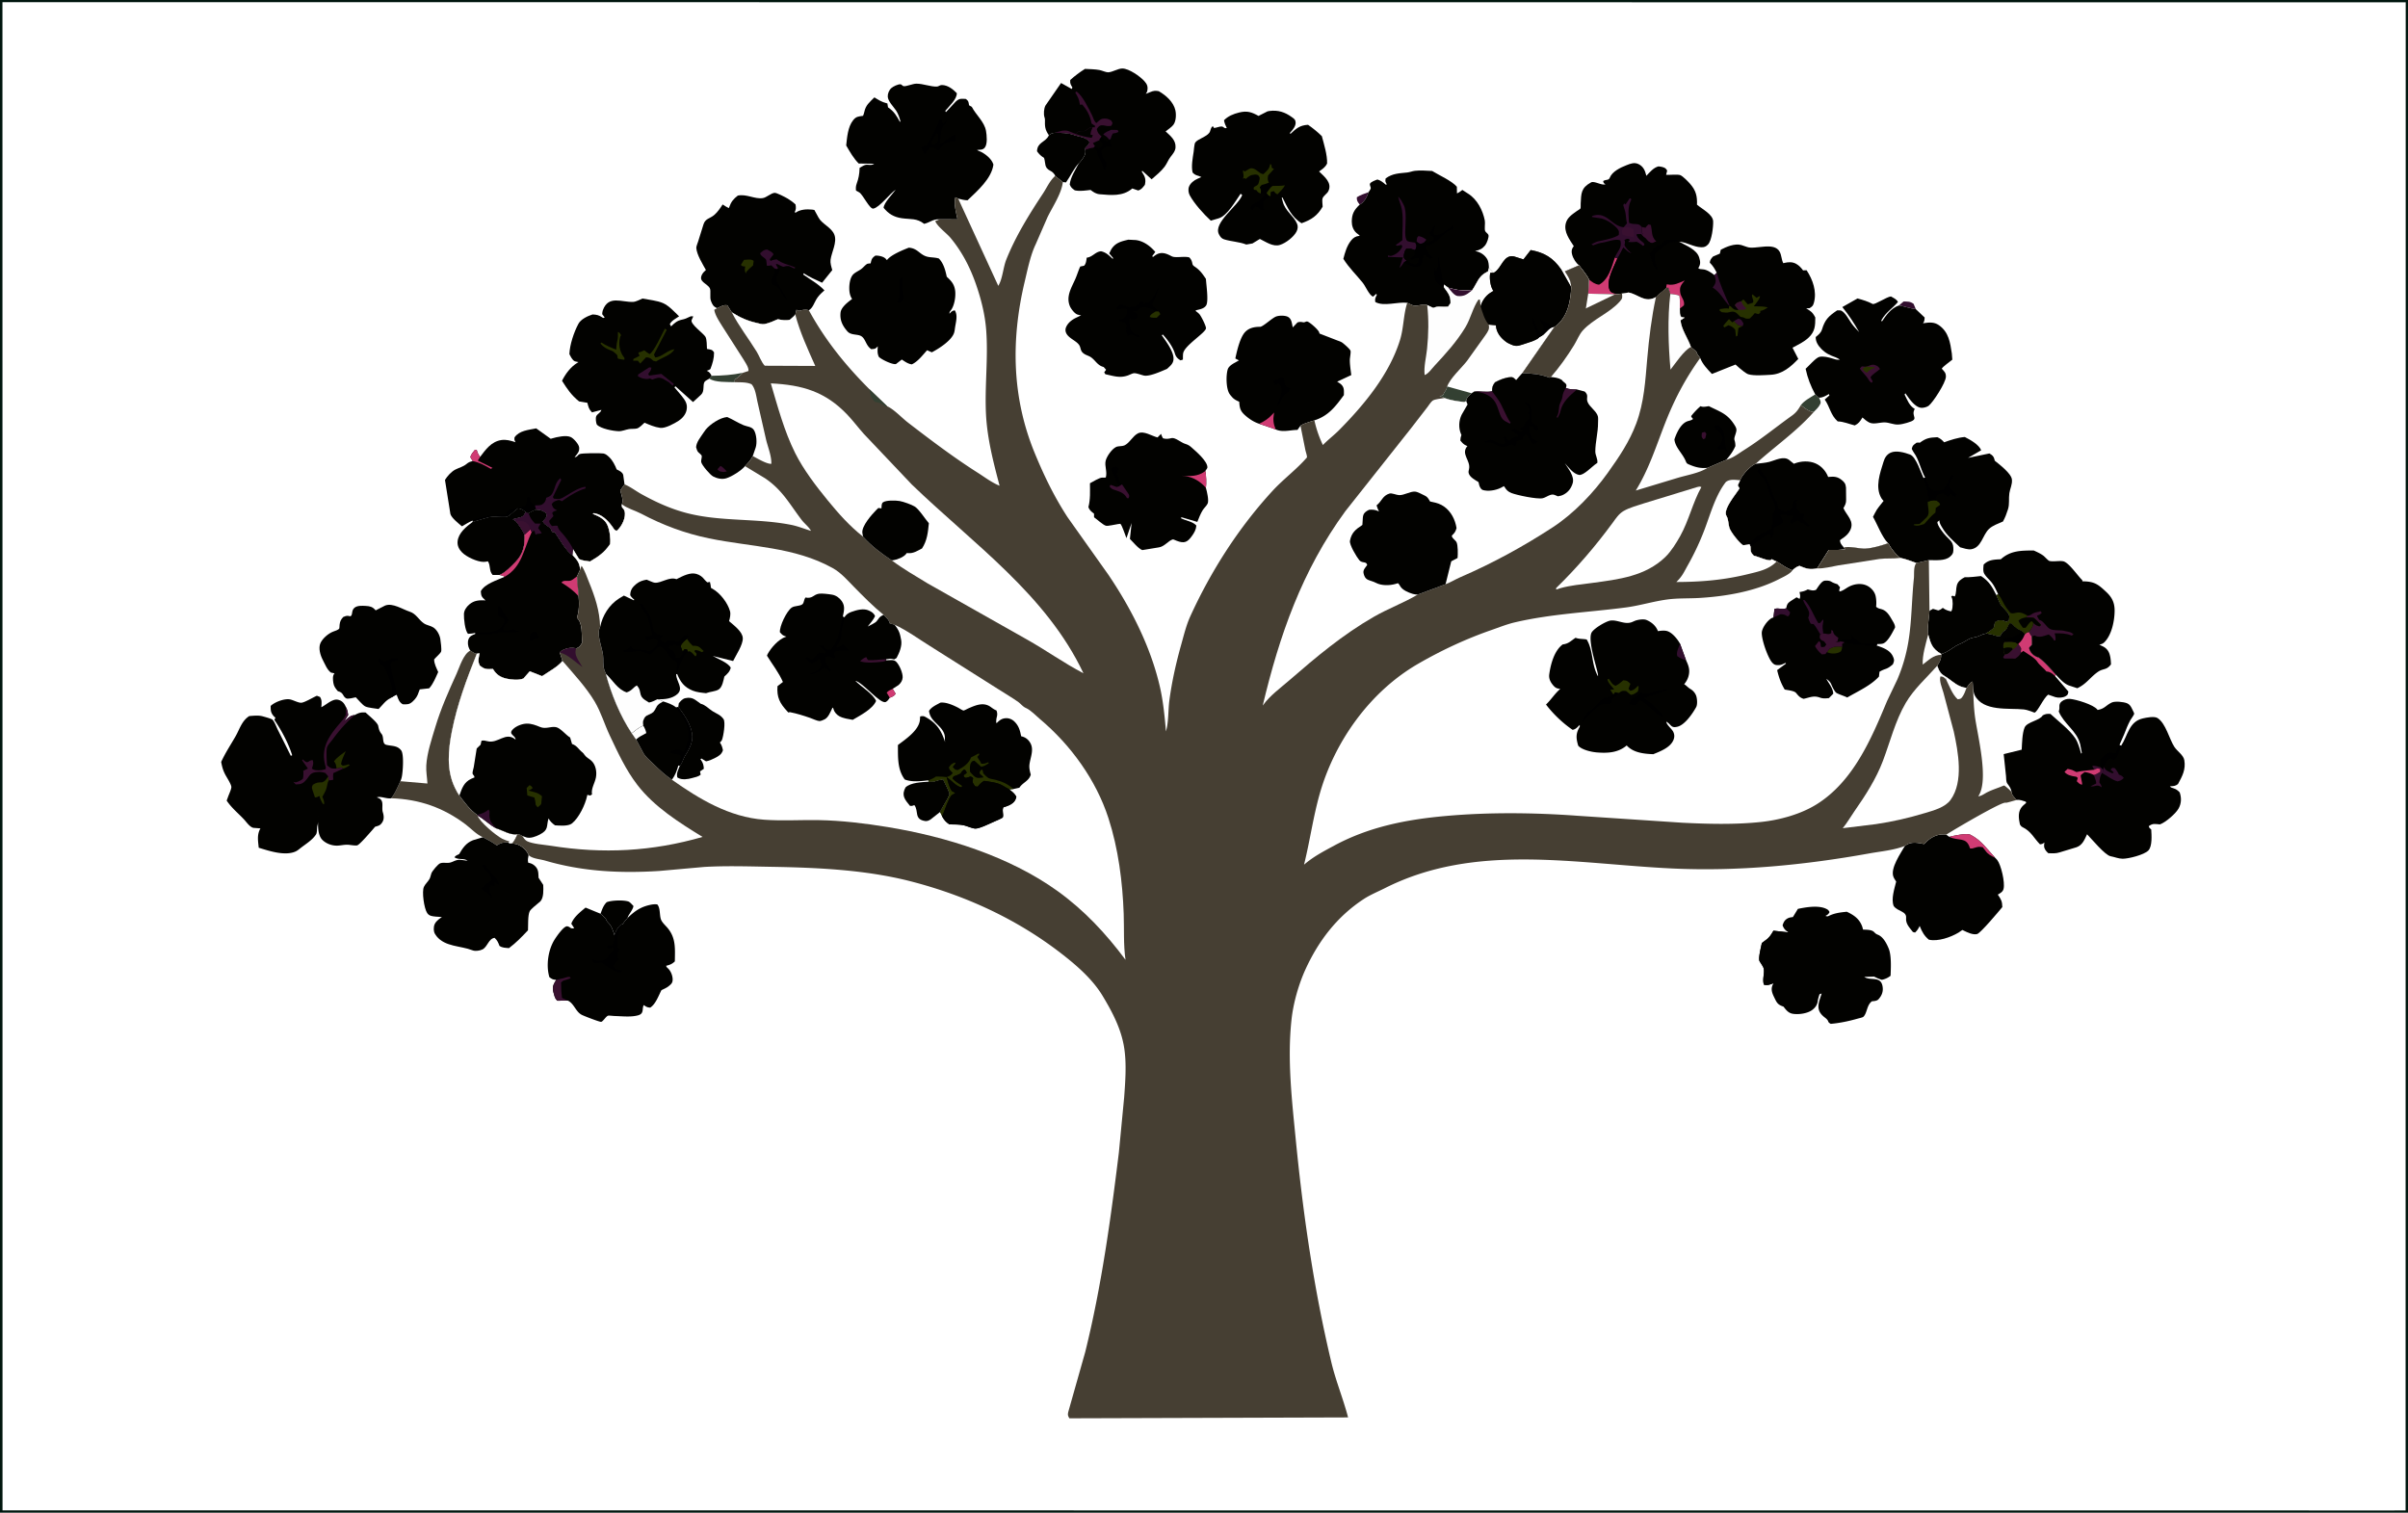 <svg xmlns="http://www.w3.org/2000/svg" width="686" height="431"><path fill="#00160E" d="M0 0h686v431H0z"/><path fill="#fff" d="m.698.615 684.65.05-.035 429.69-4.172.005L.72 430.326z"/><path fill="#320E2E" d="M387.358 58.291c-.593-.78-.876-1.1-.823-2.087 1.037-.662 2.182-1.031 3.344-1.449-.45 1.298-1.174 2.851-2.52 3.536"/><path fill="#320E2E" d="m540.99 87.023 1.312-1.127c1.246.049 1.818-.056 2.845.668l.639 1.52c-1.603-.198-3.184-.79-4.797-1.061"/><path fill="#334032" d="M202.721 107.072c3.166-.05 5.81-.226 8.91-.855-.738.705-1.423 1.384-2.308 1.929l-.028.746c-1.963-.077-5.63.114-7.201-1.017z"/><path fill="#334032" d="m517.127 112.38 1.085.932c.259.632.652 1.102.37 1.753-.392.895-1.205 1.627-1.889 2.336-1.536-.192-2.47-1.114-3.67-1.955.99-1.312 2.697-2.181 4.104-3.066"/><path fill="#020200" d="M171.08 260.34c.451-1.203.8-2.35 1.76-3.288 1.362-.553 4.835-.675 6.22-.178.427.154 1.059.922 1.4 1.252-.073 1.06-1.793 2.994-1.622 3.357-.507.6-1.082 1.2-1.45 1.885l-.389.032c-1.112.972-1.455 1.796-1.963 3.097-.07-.565-.322-1.052-.52-1.584a5.4 5.4 0 0 0-.354-.808l-.19-.337c-.312-.635-1.014-1.045-1.214-1.616-.22-.628-1.172-1.33-1.678-1.812"/><path fill="#020200" d="M298.802 38.524c.645-.438.99-.666 1.797-.677 1.86.017 3.556-.04 5.317.604 1.557.569 3.66.528 4.513 2.123-.25.683-.715 1.086-1.235 1.593l-.013.525c.217 1.257-.402 2.078-1.187 3.092l-.586.706-.047-.008c-1.515 1.613-2.397 3.702-3.681 5.494l-.888-.113-2.208-1.735-.021-.196c-.402-.591-.682-.947-1.354-1.277-1.814-.89-1.264-2.143-1.775-3.66-.882-.562-1.417-1.057-2.003-1.895.073-2.581 2.285-2.49 3.297-4.385z"/><path fill="#020200" d="M212.235 132.808c-.989 1.228-3.769 3.002-5.35 3.467-1.257.37-2.603.048-3.731-.533-.853-.44-3.18-3.163-3.388-4.074-.11-.484.212-1.224.155-1.737-.046-.416-.904-.892-1.14-1.262-.232-.366-.354-.854-.476-1.264.125-1.535 1.272-2.815 2.103-4.104l.655-.923c1.32-1.555 4.032-3.39 6.11-3.56 1.608.69 3.07 1.668 4.676 2.33.987.406 2.312.412 2.92 1.363.771 1.209.947 3.702.508 5.02l-.83 2.41c-.543 1.126-1.35 1.952-2.212 2.867"/><path fill="#391030" d="M205.235 132.773c.498.066 1.425 1.152 1.819 1.528l-.885.19c-.937-.15-1.2-.046-1.802-.77z"/><path fill="#020200" d="M486.466 133.296c-2.058.216-3.595-.214-5.462-1.03-.428-.188-.571-.396-.732-.803-.893-2.262-3.02-3.905-3.26-6.268.567-1.697 1.674-4.266 3.492-5.078.666-.296 1.277-.256 1.827-.763-.322-.304-.393-.415-.567-.79a21 21 0 0 1 2.688-2.841c.684.352 1.621.101 2.372 0 3.39 1.685 5.368 2.192 7.396 5.502.643 1.056.527 1.404.178 2.55-.183.61-.437 1.11-.232 1.746.179.543.206 1.003.223 1.569-.674 1.521-1.496 2.643-2.608 3.911z"/><path fill="#391030" d="m484.845 123.3.853-.251.407.567-.295 1.263-.54.275c-.68-.756-.505-.899-.425-1.853"/><path d="m488.44 121.406 1.104-.312c2.67 2.172 1.197 4.89 2.572 7.469l.148.263-.277.184-.161-.636c-1.184-.54-1.572-.266-2.733-.495.42-.491.893-1.014 1.196-1.579 1.492-2.753-1.183-2.883-1.848-4.894"/><path fill="#020200" d="m134.703 148.663 2.344-.693c1.041-.283 2.05-.66 3.134-.778 1.015-.11 3.6.275 4.364-.048.847-.358 2.046-1.774 3.005-2.326 1.147.173 1.316.322 2.206 1.045-.314.696-.577 1.244-1.368 1.522l-2.256.544.861.58c.913 1.124 1.84 2.5 2.451 3.789.114 2.951-.342 5.531-2.585 7.812-1.26 1.282-2.848 2.99-4.537 3.717l-1.973-.011c-1.099-1.26-.512-2.59-1.35-3.888-.409.094-.825.171-1.248.167-1.84-.02-4.873-1.441-6.102-2.688-.878-.891-1.414-1.92-1.285-3.178.245-2.4 2.467-4.185 4.339-5.566"/><path fill="#020200" d="m549.671 174.027 1.005-.556 1.51.453c.393-.11.643-.235.956-.48l.321-.255c.795.594 1.42.811 2.403 1.012l.16-.314c.336-.735.358-2.906 0-3.625l-.16-.227.335-.32.674.227c.514-.95.3-2.181.608-3.21.34-1.15 1.183-1.719 2.237-2.272 1.55.05 3.113-.172 4.65-.33 2.313 1.506 3.17 3.071 4.35 5.414l.929 2.089c.455 1.278 2.474 2.628 2.72 3.609.093.381-.018 1.134-.023 1.546l-.732.413c-1.452-.59-1.47-.641-3.02-.13-.656.859-.214.962-.531 1.644-.281.605-1.67 1.407-2.25 1.775-.72.143-1.109.266-1.738.596-.661.345-1.447.491-2.18.632-.714.138-1.652.724-2.26 1.11-.79.498-1.72.771-2.514 1.264-1.376.848-2.483 1.82-4.104 2.236-2.577-1.473-2.975-2.921-3.707-5.554-.313-1.93.245-4.762.361-6.747"/><path fill="#463F33" d="M133.972 185.359c.572.355 1.17.842 1.867.903-2.905 7.248-5.586 14.432-7.096 22.065-1.042 5.266-1.606 10.992.808 16.025.37.774.793 1.61 1.323 2.3 1.45 1.922 3.029 4.13 5.08 5.52l.085.171c1.933 1.032 3.44 2.695 5.366 3.678 1.934.574 4.043 2.033 6.048 1.629-.464.915-.872 1.897-1.574 2.673l-.78.014-.302-.342c-1.518.046-1.95.068-3.276.873-1.25-.924-2.565-1.622-3.962-2.33-1.792-.73-3.395-2.506-4.93-3.663-6.3-4.75-13.126-7.176-21.175-7.432 1.134-1.465 1.84-3.214 2.616-4.865l7.696.664c-.082-1.701-.423-3.45-.325-5.152.205-3.545 1.514-7.411 2.54-10.828 1.599-5.33 3.762-10.2 6.075-15.279.905-1.989 1.91-5.567 3.916-6.624"/><path fill="#fff" d="M136.04 232.343c1.932 1.032 3.44 2.695 5.365 3.678 1.934.574 4.043 2.033 6.048 1.629-.464.915-.872 1.897-1.574 2.673l-.78.014-.302-.342.409-.228c-.716-.21-1.438-.44-2.1-.777-1.831-.936-6.525-4.87-7.067-6.647"/><path fill="#020200" d="m571.56 179.35.853-1.74h.643l.26.28c.785.84 1.37 1.334 2.482 1.782.474.317.75.553 1.063 1.016.33-.392.626-.497 1.112-.681l.827 1.3c-.005.6.187 1.949-.01 2.46-.08.218-.66.595-.687.79-.08.61.594 1.501 1.027 1.894.424.383.898.637 1.443.82 1.05.35 4.35 4.067 5.113 4.975l-.214.4 3.774 4.382c-.13.707-.08.93-.786 1.334-.813.466-2.019.511-2.916.264l-2.041-.707c-1.358.942-2.984 4.865-3.904 5.127-.947-.33-2.059-.814-3.064-.917-4.278-.44-11.554.676-13.97-4.04-.272-.535-.357-1.29-.455-1.875l-.148-2.01c-.714.133-1.3 1.225-1.742 1.791-2.335-.245-3.76-1.673-5.569-2.97-1.786-1.003-2.086-1.532-2.778-3.32.688-1.095 1.14-1.809 1.13-3.12l.014-.257c1.62-.416 2.728-1.388 4.104-2.236.795-.493 1.724-.766 2.514-1.264.608-.386 1.546-.972 2.26-1.11.733-.14 1.519-.287 2.18-.632.63-.33 1.018-.453 1.737-.596.683.085 1.34.159 1.992.385.804.278 1.188.417 2.054.292.29-.743.657-1.193 1.367-1.622z"/><path fill="#391030" d="M571.127 182.843c1.326.03 2.791-.276 3.742.63l.121-.004c.219.342.688.882.804 1.245.125.412-.232.696.004 1.234-.464.785-.884 1.197-1.674 1.7l-3.18-.02-.268-.386.487-.79c-.416-.536-.376-1.1-.407-1.737-.036-.878-.152-1.118.37-1.872"/><path fill="#273100" d="M571.127 182.843c1.326.03 2.791-.276 3.742.63-.343.838-.647 1.082-1.451 1.55l-.04-.01c-.737.68-1.161 1.387-2.215 1.44-.416-.537-.376-1.101-.407-1.738-.036-.878-.152-1.118.37-1.872"/><path fill="#020200" d="M570.756 184.715c1.068-.318 1.327-.33 2.425-.128l.197.426c-.737.68-1.161 1.387-2.215 1.44-.416-.537-.376-1.101-.407-1.738"/><path fill="#020200" d="m571.56 179.35.853-1.74h.643l.26.28c.785.84 1.37 1.334 2.482 1.782.474.317.75.553 1.063 1.016-.486 1.175-.88 1.895-1.871 2.781l-.12.004c-.952-.906-2.417-.6-3.743-.63l-.491-.8.531-.34c-.13-.258-.25-.491-.433-.72l-.13-.146c.55-.565.813-.718.956-1.487"/><path d="M575.798 179.672c.474.317.75.553 1.063 1.016-.486 1.175-.88 1.895-1.871 2.781l-.12.004c-.952-.906-2.417-.6-3.743-.63l-.491-.8.531-.34c.715.05 1.434.003 2.117-.216 1.233-.395 2-.71 2.514-1.815"/><path fill="#D03B73" d="M576.861 180.688c.33-.392.626-.497 1.112-.681l.827 1.3c-.005.6.187 1.949-.01 2.46-.08.218-.66.595-.687.79-.08.61.594 1.501 1.027 1.894.424.383.898.637 1.443.82 1.05.35 4.35 4.067 5.113 4.975l-.214.4c-.714-.665-1.21-1.17-2.255-1.302l-.215-.02c-.746-.974-2.005-1.812-2.612-2.788-.728-1.16-2.823-2.25-3.989-3.077l-.603.489c-.236-.538.121-.822-.004-1.234-.116-.363-.585-.903-.804-1.245.992-.886 1.385-1.606 1.871-2.781"/><path fill="#020200" d="m111.685 198.642-.441.279c-1.366.596-2.317 2.038-3.387 3.087-.994-.195-2.987-.32-3.817-.746-.809-.416-1.988-1.92-2.682-2.59-.511.114-2.245.567-2.712.313-1.15-.626-.636-1.622-2.403-2.058-.65-.75-1.15-1.402-1.281-2.385-.12-.897-.285-2.006.334-2.699l-1.004-.21c-1.073-.724-1.768-2.511-2.35-3.629-.69-1.325-1.282-3.313-.668-4.734.582-1.348 2.29-2.833 3.735-3.35.41-.145 1.38-.447 1.627-.828.074-.114.086-.93.106-1.093.116-.96.358-1.448 1.015-2.19.963-.396 1.045-.436 2.061-.215.758-.328.186-1.57 1.133-2.405.796-.703 2.245-.608 3.259-.549 1.184.07 1.87.233 2.668 1.103l.142.162 2.685-1.367c2.119-.863 5.013 1.095 7.029 1.744 1.844.595 2.52 2.308 4.02 3.325.83.563 1.871.638 2.694 1.165 1.02.653 1.788 2.09 1.982 3.224.105.608.44 3.178.232 3.667-.24.565-1.543 1.653-1.98 2.209-.01 1.256.662 2.454 1.154 3.604-.72 1.54-1.398 3.362-2.575 4.64l-2.68.298-.118.307-.178.465c-.363 1.135-.798 1.828-1.694 2.661-.989.92-1.576.852-2.867.816-.982-.595-1.22-1.362-1.583-2.35l-.146-.4c-.477.223-.896.406-1.31.729"/><path d="M111.685 198.642c-.239-1.045.23-2.146-.111-3.264-.469-1.534-1.479-4.8-2.75-5.847-.557-.458-.855-.794-1.206-1.409l.407-.589c2.254 2.13 2.884-.482 5.19.1l.18.367c-.632.201-1.418.373-1.936.782-.828.657 1.708 7.479 1.536 9.131-.477.223-.896.406-1.31.729"/><path fill="#020200" d="M555.326 238.436c1.29-.354 4.97-1.157 6.07-.584 3.125 1.625 4.697 4.082 6.962 6.507l.598.638c1.13 1.435 2.278 6.42 1.831 8.235-.223.913-.884 1.183-1.639 1.66.938 1.364 1.255 1.933 1.282 3.55-.978 1.192-6.217 7.43-7.168 7.68-1.197.316-2.787-.471-3.832-.974l-.38-.185-1.116.76c-2.233 1.33-5.824 2.598-8.428 2.012-1.295-1.052-1.952-2.256-2.55-3.745l-.071-.18c-.353.767-.684 1.301-1.313 1.894l-.612-.156c-.978-1.266-2.104-2.337-1.943-3.99.2-1.985-2.403-1.81-3.542-3.432-.781-1.99.224-4.924.715-6.946-.286-.451-.652-.968-.822-1.47-.808-2.427 2.072-6.53 3.287-8.676l.474-.329c1.58-.986 3.309-.537 5.033-.222.545-.538 1.099-1.117 1.742-1.55 1.366-.926 2.854-1.365 4.537-1.127z"/><path fill="#D03B73" d="M555.326 238.436c1.29-.354 4.97-1.157 6.07-.584 3.125 1.625 4.697 4.082 6.962 6.507-1.099-.467-2.023-.963-2.698-1.923l-.808-1.045c-.826-.173-1.313-.165-2.122.106-.567.19-.884.314-1.505.235l-.089-.287c-1.032-3.096-3.225-1.742-5.81-3.01"/><path fill="#020200" d="M258.9 70.57c2.439.149 3.043 1.874 5.007 2.494 1.106.349 2.364.206 3.56.591 1.298 1.311 1.819 3.22 2.196 4.949l.044.237c1.263 1.162 2.094 2.067 2.375 3.79.275 1.692-.16 4.569-1.306 5.92-.3.352-.246.403-.295.84.571-.59.661-.793 1.508-.979.93 1.395.328 3.307.092 4.892-.08.528-.121 1.069-.298 1.579-.752 2.173-4.295 4.446-6.326 5.498l-1.34-.591c-1.26 1.378-2.605 3.215-4.355 4.025-1.134-.16-1.933-.78-2.857-1.377l-1.663 1.286-.264.024c-1.143-.026-3.794-1.298-4.594-2.05-.505-1.028-.38-1.928-.317-3.026-.736.76-.764.716-1.86.81-1.51-1.018-1.557-2.712-2.665-3.576-1.078-.841-3.03-.244-4.135-1.5-1.43-1.625-2.184-3.234-1.945-5.364.158-1.408 1.848-2.782 2.95-3.607l.34-.252a4.2 4.2 0 0 1-.602-1.318c-.396-1.475-.243-4.2.73-5.47.567-.739 1.722-1.183 2.48-1.747.558-.416 1.098-1.115 1.674-1.46.158-.094.789-.12 1.005-.154.228-1.155.366-1.52 1.34-2.207a5.6 5.6 0 0 1 1.172.09c.909.186 1.624.473 2.114 1.207 1.063-1.472 4.463-2.86 6.235-3.554"/><path d="m256.822 79.096.221.072c.1.678-.091 1.366-.054 2.057.056 1.03.338 2.062.366 3.08.03 1.096-.207 1.316-.965 2.053l-.652-.06.295-1.301c.397-1.73.16-3.516.048-5.27z"/><path fill="#020200" d="M137.559 238.538c1.397.708 2.711 1.406 3.962 2.33 1.327-.805 1.758-.827 3.276-.873l.302.342.78-.014c1.588.09 2.814.756 3.83 1.892.393.438.648.889.88 1.414-.124.726-.331 1.464-.095 2.183.677.12 1.166.302 1.695.735 1.118.914 1.185 1.856 1.225 3.16l.009.367 1.335 2.053c.049 1.341.196 3.656-.854 4.732l-.324.263c-.62.536-2.34 1.865-2.669 2.51-.579 1.137-.418 4.067-.493 5.423-1.72 1.834-3.38 3.555-5.422 5.084-1.023-.113-1.872-.047-2.705-.646-.344-.939-.622-1.585-1.387-2.283-1.713.208-2.027 2.596-3.461 3.3-.79.39-2.045.561-2.875.236-3.365-1.322-7.729-.932-10.21-4.012-.723-.898-.874-1.59-.737-2.688.143-1.145 1.078-1.954 2.011-2.587l.27-.175-1.799-.126c-.985-.11-1.851-.161-2.42-1.034-.89-1.361-1.53-6.075-.926-7.419.365-.811 1.152-1.478 1.597-2.257.288-.505.34-1.113.554-1.649.258-.651 1.89-2.643 2.535-2.846 1.219-.381 2.037.226 3.43-.397 1.007-.45 1.585-.713 2.714-.529l1.648.23c-1.155-.876-2.533-.138-3.772-.994.322-.516.79-.637 1.34-.915.988-1.688 1.96-3.177 3.924-3.943z"/><path d="m137.505 246.443.726-.023 1.811 2.341c.869.958 2.075 2.168 2.198 3.465l-1.389-.904v1.102l-1.005-.13-.546.938c.112.962.26 1.136.881 1.92l-.261.78c-.448-1.259-1.718-1.932-2.803-2.705.876-.846 1.677-1.602 2.75-2.228l.24-.135c-.11-1.383-1.793-2.964-2.706-3.982z"/><path fill="#020200" d="M343.546 139.018c.277.929.9 3.563.5 4.446-.282.622-1.06 1.311-1.44 1.936-.629 1.031-1.059 2.192-1.51 3.3l-4.46-1.312-.271.226c1.44.773 3.382.92 4.458 2.12-.091 1.155-.555 1.982-1.228 2.926-1.301 1.826-2.17 2.281-4.421 1.403-.102-.04-.923-.406-.98-.394-1.276.273-2.357 2.012-4.01 2.28l-4.762.782c-1.187-.47-2.604-2.267-3.526-3.179l.486-4.537-1.474 4.318c-.318-.746-1.241-3.69-1.744-4.095l-.655.08c-.726.092-2.882.63-3.452.472-.838-.231-2.545-1.84-3.376-2.405l-.007-1.035c-.77-.601-1.315-.968-1.597-1.894.592-2.195.442-4.519.437-6.769.863-.415 2.68-1.652 3.595-1.612.361.016.57.028.922-.026.216-.846.141-1.53.027-2.388-.107-.809-.265-1.591-.064-2.4.305-1.228 1.74-3.325 2.983-3.914.634-.3 1.672-.145 2.325-.428 1.468-.635 2.403-2.71 3.886-3.446 1.676-.833 3.976.782 5.581 1.16l1.002-1.017c.13.479.294.835.553 1.263.922.27 1.562.155 2.473-.058.97-.228 2.746 1.303 3.766 1.612.864.262 1.25.481 1.904 1.061 1.236 1.095 4.665 4 4.501 5.753-.016.177-.46.745-.575.932.242 1.587.348 3.243.153 4.839"/><path d="M318.706 138.59c-.746-1.514-1.272-3.51-2.217-4.87.5-.626.766-.564 1.557-.737l.788.421-.21.33c-.257.411-.375.791-.505 1.25.42 1.014.768 2.195 1.525 3.03z"/><path fill="#391030" d="m319.644 138.014 1.917 2.812c.234.517.15.664-.062 1.142l-.436-.038c-.741-1.355-1.731-1.746-3.185-2.224-.857-.281-1.236-.378-1.78-1.092l.273-.47c.482.142.946.279 1.4.492.426.199.492.076.935-.046z"/><path fill="#D03B73" d="M343.393 134.18c.242 1.586.348 3.242.153 4.838l-.501-.582c-1.866-1.805-3.792-2.745-6.407-2.904 2.345.16 4.576.253 6.49-1.154z"/><path fill="#020200" d="M500.16 132.144c1.281-.153 2.71-.239 3.957-.565 1.576-.414 3.939-1.727 5.524-.571l1.412 1.134.214-.092c1.818-.713 4.127-.804 5.913-.033 1.724.743 2.997 2.223 3.631 3.885l.362-.038c1.353-.13 2.336-.027 3.425.834.876.69 1.188 1.133 1.296 2.232l.035 3.454c.027.968-.285 1.563-.772 2.388.906 2.113 3.22 3.682 1.943 6.29-.438.893-1.037 1.482-1.84 2.084-.166.124-1.032.668-1.095.782-.018.043.076.503.107.59.18.555.675 1.07 1.046 1.525l.38.452c-1.55.266-3.132.196-4.704.188l-3.318 5.26c-2.09.415-3.09.103-5.016-.72-.897.263-1.362.662-2.032 1.264-1.603-.59-3.05-1.625-4.48-2.52-.522-.128-.906-.38-1.361-.643l-.425.288c-1.179.122-3.372-1.014-4.734-1.288-.978-1.03-.889-1.284-.933-2.608l-.295-.673c-.585.203-1.206.234-1.818.3-1.112-.692-3.537-3.743-3.903-4.98-.3-.992-.273-2.228-.72-3.152-.129-.27-.138-.16-.25-.545-.553-1.932 2.797-5.82 3.864-7.534l-.514-.833.68-1.468.084-.218c.648-1.463 2.774-3.827 4.337-4.47"/><path d="M498.4 155.043c.96-1.156 1.916-2.198 3.256-2.98.612-.357 2.523-.956 2.89-1.371.562-.644.147-3.287.41-4.184.094-.31.599-.639.684-.947.111-.392.04-1.32-.018-1.74-.107-.809-.88-1.543-1.148-2.366-.219-.653-.478-1.218-.652-1.895l-.447-1.314c-.312-.876-.66-1.442-1.246-2.17l-.236-.307-1.255-1.417c.174-.397.276-.663.634-.944.585.65.884 1.349 1.393 2.022.715.937 1.193 2.103 1.595 3.184.54 1.457.924 3.247 2.005 4.421l.054.415c.098.69.29 1.429.92 1.838.401.26.933.355 1.402.468.817-.258 1.371-.352 1.79-1.142.568-1.065-.124-1.504 1.22-2.279l.451.208-.45.413.053.286c.053.36-.045 1.091.067 1.394.183.498.915 1.27 1.219 1.787l1.01-.07c.057.813-.26.926-.34 1.58-.01.1 1.652 1.569 1.844 1.735l-.504.392-.224-.186c-.446-.359-.826-.7-1.384-.884-.523-.172-.826-.418-1.237-.748l-.268.17c-.585.36-1.018.704-1.742.708l-.335-.402.138-.175c.42-.524.68-.943.907-1.561l-.187-.012-3.203-.46-.321.314c.491.816.763 1.098.746 2.052-.688.59-1.095.858-1.93 1.18l-.71.337c-.022 1.355.107 2.036-.63 3.217-.29-.561-.321-.968-.34-1.573-1.267.126-4.21 2.88-5.586 3.68z"/><path fill="#020200" d="M358.715 120.738c-1.32-.419-2.555-1.194-3.597-2.058-1.69-1.401-1.956-2.151-2.08-4.22-.728-.314-1.416-.653-1.95-1.228l-.265-.303a5.7 5.7 0 0 1-.588-.758c-.956-1.535-.998-5.253-.471-6.952.262-.844 1.363-1.535 2.136-1.936l1.054-.6-1.03-.538c.456-2.1 1.323-6.064 2.86-7.616 1.111-1.123 2.614-1.418 4.168-1.412.86.003 3.44-2.534 4.638-2.952.88-.307 2.558-.319 3.36.136 1.055.6 1.078 1.929 1.34 2.978l1.34-1.41c.626-.21.99-.16 1.62-.045.516.095.82-.369 1.29-.18.792.317 2.993 2.273 3.255 3.01l.118.385 5.161 1.999c.509.181 1.03.352 1.452.687.5.396 1.99 1.66 2.206 2.198.16.398-.175 2.012-.183 2.538-.022 1.449.238 2.963.41 4.402l-4.024 1.88c.405.252.879.522 1.21.858.882.894.699 1.845.71 2.964-2.34 3.153-4.35 5.923-8.404 7.197-1.198.425-2.955.828-3.966 1.526l-.855 1.2c-2.164.025-4.164.753-6.191-.125z"/><path fill="#D03B73" d="M358.715 120.738c1.571-.758 2.572-1.396 3.726-2.647l.34-.348.2-.21-.064.377c-.281 1.68-.165 2.848.522 4.453z"/><path d="m364.907 107.513.36-.11.51.426c.062.58.084 1.323.341 1.859.309.641.766.674 1.408.919.08.947-1.13 1.322-1.727 2.034-.743.884-1.141 2.358-1.864 3.394-.238-1.328 1.008-2.774 1.1-4.14.081-1.2.068-1.72-.765-2.627l-.823.425c-.627-.51-.606-.456-.675-1.233.843-.11 1.238-.31 1.92-.792z"/><path fill="#020200" d="M178.838 261.483c2.113-2 3.787-3.19 6.807-3.753a5.6 5.6 0 0 1 1.598-.046c.921 1.027.602 2.963 1.042 4.243.29.842 1.135 1.6 1.728 2.272 2.627 2.984 2.274 6.05 2.24 9.715-.786.76-1.416.993-2.494 1.263.195.461.208.414.545.733.843.798 1.376 2.214 1.318 3.332-.045.835-.434 1.162-1.081 1.699-.596.495-1.407.837-2.111 1.177-.795 1.546-1.658 4.006-3.196 4.974-.927-.072-1.102-.24-1.843-.728-.562 1.08.167 2.397-1.56 2.904-2.007.589-4.715.265-6.814.21-.366-.01-1.525-.17-1.809-.08-.588.19-1.385 1.629-1.941 1.744-.389.08-4.865-1.65-5.533-1.994-1.758-.906-2.21-3.28-3.974-4.054l-2.988.023c-.68-.626-.764-1.205-1.014-2.06-.512-1.752-.224-2.35.695-3.88-.994-.084-1.134-.178-1.936-.753-.981-3.24-.4-7.596 1.368-10.54.474-.788 2.724-4.132 3.734-3.957.936.163.83.812 1.965.514l-.825-1.263c.674-1.893 2.529-3.313 4.062-4.59l4.259 1.752c.506.482 1.457 1.184 1.678 1.812.2.57.902.981 1.214 1.616l.19.337c.158.285.243.51.355.808.197.532.449 1.019.519 1.584.508-1.301.85-2.125 1.963-3.097l.39-.032c.367-.685.942-1.284 1.449-1.885"/><path fill="#391030" d="M158.453 279.177c.909-.247 1.897-.365 2.768-.686.417-.155.629-.174 1.068-.154l.332.313c-.652.329-1.257.486-1.949.693-.343.103-.573.348-.832.57-.009 1.502.062 2.931.276 4.42l1.644.76-2.988.024c-.68-.626-.764-1.205-1.014-2.06-.512-1.752-.224-2.35.695-3.88"/><path d="M175.036 266.497c.508-1.301.85-2.125 1.963-3.097-.16.834-.292 1.525-.672 2.304-.555 1.136-.397 2.855-.423 4.105l.565.631c-.151.28-.553.822-.6 1.106-.086.517.489 1.604.205 2.107-.212.377-1.121 1.04-1.472 1.366.392.734.533.963 1.42 1.233l1.111.187-.106.493c-1.004.234-1.678-.145-2.547-.652-1.083-.632-2.114-1.246-3.066-2.05l-2.091.247-.551-.721.216-.404.243.133c.708.297 1.669.258 2.437.302 1.35-.755 2.216-2.032 3.153-3.189l-.139-.604-1.34.232-.446-.575.446-.382 1.005.151c.56-.948.587-1.857.689-2.923"/><path fill="#020200" d="M569.273 169.385c-.536-1.103-1.054-2.328-1.8-3.316-.674-.893-1.683-1.69-2.215-2.658-.38-.691-.219-1.78-.16-2.536 1.388-1.403 2.93-1.435 4.89-1.531l.255-.216c2.728-2.296 5.663-2.26 9.128-2.288.943.438 1.97.884 2.787 1.512.344.263 1.327 1.362 1.648 1.458 1.032.308 2.796-.106 3.962.113 1.576.295 4.176 4.204 5.44 5.372l.035.338c3.394.011 4.44.814 6.811 3.043 1.657 1.558 2.367 3.077 2.367 5.298-.004 2.77-.786 6.883-2.89 8.985-.446.446-.835.577-1.46.693.277.158.54.305.83.433.992.435 1.676 1.156 2.024 2.141.348.993.424 2.029.464 3.067-1.29 1.726-2.192 1.092-3.675 2.104-2.21 1.505-3.31 3.49-5.927 4.692l-2.331-.77c-1.514-.54-2.693-1.969-3.77-3.073-.763-.908-4.064-4.625-5.113-4.975a4 4 0 0 1-1.443-.82c-.433-.393-1.107-1.284-1.027-1.895.027-.194.607-.571.688-.789.196-.511.004-1.86.009-2.46l-.827-1.3c-.486.184-.781.289-1.112.68-.312-.462-.59-.698-1.063-1.015-1.112-.448-1.697-.942-2.483-1.782l-.259-.28h-.643l-.853 1.74-.335.195c-.71.429-1.076.879-1.367 1.622-.866.125-1.25-.014-2.054-.292-.652-.226-1.309-.3-1.992-.385.58-.368 1.97-1.17 2.251-1.775.317-.682-.125-.785.532-1.644 1.55-.511 1.567-.46 3.019.13l.732-.413c.005-.412.116-1.165.022-1.546-.245-.981-2.264-2.33-2.72-3.61l-.928-2.088z"/><path fill="#391030" d="m577.679 175.457.357-.078c.491-.115.697-.36 1.112-.595.54-.303 1.085-.356 1.675-.488l.5-.156.335.47c-.442.481-.728.584-1.34.79.139.487.393.84.675 1.266l.2.033c.992.31 1.783 1.844 2.644 2.4 1.17.759 3.167.271 4.525.724l.835.166c.656.139 1.058.273 1.505.778l-.5.313c-1.751-.669-2.984-.65-4.86-.628.143.708.411 1.358.17 2.05h-.335l-.187-.336c-.326-.557-.835-.97-1.318-1.402l-.433.138-.862.27c-.804.248-1.661.388-2.46.037l-.26-.144-.857.242-.827-1.3.085-.058c.639-.744 1.206-1.548 1.161-2.522.559.562.974.799 1.756 1.029l.482-.373c-.54-.516-1.514-1.75-2.14-2.052-.361-.175-1.84-.08-2.326-.102z"/><path fill="#273100" d="m569.273 169.385.12.143c.523.623.854 1.232 1.198 1.954.563 1.186 1.313 2.136 2.153 3.16.602.166.786.145 1.38-.004 1.456-.366 2.326.118 3.555.82l-.688.47c.487.022 1.965-.072 2.327.103.625.302 1.599 1.536 2.139 2.052l-.482.373c-.782-.23-1.197-.467-1.756-1.03.045.975-.522 1.78-1.16 2.523l-.086.058c-.486.184-.781.289-1.112.68-.312-.462-.59-.698-1.063-1.015-1.112-.448-1.697-.942-2.483-1.782l-.259-.28h-.643l-.853 1.74-.335.195c-.71.429-1.076.879-1.367 1.622-.866.125-1.25-.014-2.054-.292-.652-.226-1.309-.3-1.992-.385.58-.368 1.97-1.17 2.251-1.775.317-.682-.125-.785.532-1.644 1.55-.511 1.567-.46 3.019.13l.732-.413c.005-.412.116-1.165.022-1.546-.245-.981-2.264-2.33-2.72-3.61l-.928-2.088z"/><path fill="#020200" d="M576.99 175.929c.488.021 1.966-.073 2.328.102.625.302 1.599 1.536 2.139 2.052l-.482.373c-.782-.23-1.197-.467-1.756-1.03l-.42-.456c-.696.371-1.245 1.294-1.728 1.903h-.768c-.505-.673-.965-1.277-1.273-2.052.652-.556 1.112-.706 1.96-.892"/><path fill="#020200" d="m509.463 265.637-.22-.153c-.767-.562-1.084-.974-1.415-1.832.273-.89.599-1.567 1.54-2.04.416-.208.939-.268 1.399-.328l1.424-2.326c2.35-.5 6.106-1.143 8.294.102.429.242.482.419.733.803-.376.671-.523.727-1.188 1.105.531.111.527.205 1.031-.038 1.648-.795 3.238-.972 5.06-1.158 2.153 1 3.69 2.139 4.44 4.37l.187.711c.978.066 2.461-.018 3.167.724.402.423.567.541 1.13.776 1.5.627 2.456 2.54 3.019 3.923.808 1.993.616 5.609.527 7.742-.826.62-1.46.913-2.483 1.152a12 12 0 0 1-2.18-.916l-2.818.08c1.621 1.185 4.578-.329 5.167 2.526.309 1.488-.098 2.71-1.12 3.84-.452.497-1.22.522-1.863.58-1.532 1.072-1.344 3.43-2.483 4.446-.192.17-1.29.414-1.581.497-2.461.703-5.14 1.269-7.695 1.492-.411-.287-.559-.293-.728-.756-.215-.562-.813-.934-1.269-1.317-2.407-2.02-1.375-4.052-.576-6.572l-.612.202c-.21.677-.424 1.316-.513 2.018-.139 1.048-.746 1.881-1.635 2.515-1.362.976-3.818 1.31-5.466 1.04-1.264-.208-1.948-1.128-2.644-2.038-1.336-.465-1.769-.832-2.38-2.091-.657-1.361-1.345-2.535-.76-3.998l.268-.567c-.956.34-1.693.713-2.716.394-.504-1.643.246-3.102-.044-4.579-.112-.556-.88-1.552-1.18-2.089-.455-.805.46-4.211.644-5.19l.353-.266.5-.375c1.246-.836 1.728-1.63 2.452-2.87l3.863.436z"/><path fill="#020200" d="M505.22 280.151c-.956.34-1.693.713-2.716.394-.504-1.643.246-3.102-.044-4.579-.112-.556-.88-1.552-1.18-2.089-.455-.805.46-4.211.644-5.19l.353-.266.5-.375c1.246-.836 1.728-1.63 2.452-2.87l3.863.436.37.025c.885.033 1.372.091 2.19.386.888.32 2.08.335 3.018.312l.33-.312c.398.559.166 1 .483 1.449.174.246.241.423.353.689.152.361.192.47.505.7l-.33.316.227.188c.366.346.42.639.607 1.075l.13.266c.156.338.223.674.312 1.029.21.805-.13-.468.201.442l.027.237.139.141c.482.576.817 1.344 1.201 1.99 1.045.107 1.43-.25 2.175.635.496.582.232 1.086.62 1.733l-.45.946-.5.156-.304-.306c-.33-.325-.527-.276-.871-.482l-.335-.284c-.768.171-1.728.272-2.345.757l-.755-.708c-.473.057-1.004.015-1.362.322-.688.593-1.05.759-1.902 1.017l-.375.13c-.322.104-.563.086-.907.071-1.626-.065-2.282.357-3.8.75z"/><path fill="#020200" d="M298.802 38.524c-1.117-1.606-1.16-2.48-1.113-4.377.008-.313-.046-.47-.14-.76-.287-.887-.16-2.484.281-3.308l4.453-6.429 3.034 1.7.193-.406c-.512-.919-.716-1.135-.613-2.15 1.324-1.205 2.665-2.201 4.195-3.166 1.351.076 2.828.078 4.153.325.644.12 1.881.678 2.444.653 1.27-.056 2.787-1.088 4.036-1.09 1.932-.001 5.13 2.307 6.267 3.575.824.919 1.083 1.592.85 2.8-.06.315-.252.584-.422.852l.402-.158.896-.36c.902-.384 1.42-.416 2.386-.25 2.099 1.207 4.193 3.082 4.738 5.432.275 1.184.204 3.103-.54 4.115-.517.702-1.536 1.361-2.238 1.908 1.407 1.322 2.945 2.5 2.826 4.565-.06 1.067-.78 1.88-1.418 2.701-.677.873-1.029 1.92-1.694 2.804-1.01 1.341-2.428 2.471-3.701 3.588l-2.662-2.436-.14.29.155.218c.825 1.205 1.05 2.092.724 3.497-.564.72-.952 1.343-1.911 1.614l-1.675-.575-.167.142c-2.584 2.128-5.867 1.78-9.06 1.511-1.128-.094-1.813-.591-2.664-1.23-1.498.168-2.996.429-4.488.11-.813-.612-1.073-.757-1.44-1.657.177-2.049 1.662-4.248 2.612-6.09l.047.008.586-.706c.785-1.014 1.404-1.835 1.187-3.092l.013-.525c.52-.507.984-.91 1.235-1.593-.854-1.595-2.956-1.554-4.513-2.123-1.761-.644-3.457-.587-5.317-.604-.807.01-1.152.239-1.797.677"/><path fill="#320E2E" d="m316.082 39.868-.161-.201c-.514-.624-.873-.944-1.617-1.303.436-.697 1.486-1.026 2.234-1.373l1.843.035.261.548c-.546.308-1.016.382-1.63.474-.29.54-.472.987-.622 1.575z"/><path d="M313.826 38.898c.403.535.735 1.094 1.373 1.4l.883-.43.308-.245c-.123 1.029-.148 1.273.28 2.214-.778.22-.676-.069-1.304-.077-.558-.007-1.24.828-1.553 1.182-.045 1.488.475 2.152 1.36 3.316l-.142 1.988-.338.222c-.322-.443-.419-.762-.56-1.283-.423-1.574-1.436-2.448-1.707-4.226l-.94-.882.443-.408-.583-.894 1.904-.863-.046-.243z"/><path fill="#020200" d="m313.25 39.912.837.82-.06.922-1.006.63c-.49-.154-.74-.253-1.092-.615l-.583-.894z"/><path fill="#391030" d="m311.295 36.23.586.057.074-.45-.986-.63-.051-.279c-.391-2.012-1.233-3.558-2.586-5.137l-.692.047-.033-.297c-.165-1.253-.619-2.094-1.282-3.176l.332-.294c1.699 1.03 3.573 5.032 4.455 6.77.332.655.58 1.836 1.24 2.212.906-.809 1.202-1.31 2.56-1.265.672.023 1.11.245 1.667.57l.367.69-.297.736c-1.76.624-2.962-1.134-4.187 1 .246 1.133.486 1.28 1.364 2.114l-.622.77.046.244-1.904.863.583.894-.443.408c-.867.091-1.507.29-2.305.615l.013-.525c.52-.507.984-.91 1.235-1.593-.854-1.595-2.956-1.554-4.513-2.123-1.761-.644-3.457-.587-5.317-.604 1.082-.416 2.564-.909 3.724-.522.688.23 1.343.576 2.047.812.294-.201.753-.619 1.074-.734.437-.156 1.354.05 1.725-.138 1.062-.537.755-.887 2.126-1.034"/><path fill="#020200" d="M306.37 38.137c.294-.201.753-.619 1.074-.734.437-.156 1.354.05 1.725-.138 1.062-.537.755-.887 2.126-1.034-.307.721-.592 1.338-.621 2.121l.672.163-.334.743c-1.525-.162-3.21-.614-4.642-1.121"/><path fill="#020200" d="M152.687 145.179c1.295.05 1.896.243 2.903 1.015.162.658.284.816-.108 1.42l-.83.947c.57 1.273 2.34 1.352 2.612 2.954l.752.113c1.304 1.703 3.292 5.562 5.145 6.547 1.34 1.477 1.903 2.105 2.119 4.087l-.909 1.95.456 5.694c.212 2.071.154 4.113-.471 6.125 1.733 1.64 1.216 4.69 1.536 6.946-.46.861-.721 1.406-1.75 1.765-1.402-.336-2.662-.105-3.937.538-.338.17-.557.378-.726.703l.77 2.33c-1.443 1.755-3.932 3.032-5.817 4.333l-3.507-1.384-1.814 2.053c-1.31.56-3.44.357-4.828.039-1.722-.395-2.791-1.108-3.71-2.528l-.14-.222c-1.798.064-2.368.17-3.747-.996-.42-.828-.454-1.329-.298-2.235l.16-.887.073-.351-.782.127c-.698-.06-1.295-.548-1.867-.903l-.234-.392c-.446-.833-.603-1.962-.259-2.852.338-.871 1.042-1.154 1.9-1.481l.082-.339c-.735.221-1.378.266-2.146.294-.866-.97-1.196-4.31-1.149-5.652.037-1.034.713-2.02 1.505-2.695 1.44-1.229 2.843-1.258 4.666-1.183l-.165-.124c-1.042-.942-1.092-1.173-1.2-2.482 1.11-2.118 4.651-3.13 6.792-4.12-.487-.35-.855-.4-1.442-.506 1.689-.727 3.277-2.435 4.537-3.717 2.243-2.28 2.7-4.86 2.585-7.812-.61-1.29-1.538-2.665-2.45-3.79l-.862-.579 2.256-.544c.79-.278 1.054-.826 1.368-1.522l.827.324c.69-.448 1.324-.728 2.104-1.008"/><path d="m151.574 180.136.82-.196c.211.119.297.148.472.354.36.422.604 1.009.544 1.53l-1.302.206-.567.49-.64-.058c-.113-1.256-.052-1.307.673-2.326"/><path fill="#D03B73" d="M164.827 169.906c-1.445-1.685-2.992-2.746-4.883-3.92.63-.86 1.75-.269 2.68-.576.502-.167 1.286-.881 1.747-1.198z"/><path d="M135.461 180.295c1.648-.154 3.53.066 5.055-.418l.403-.08c1.192-.278 2.024-1.149 2.603-2.14l.344-.682c-.178-.252-.44-.769-.67-.95-.242-.192-.99-.29-1.158-.497-.305-.371-.114-2.158-.098-2.655l.251-.312c.797.918 1.274 2.013 1.977 2.996l.75 1.213c-.509.713-1.716 1.935-1.595 2.758 1.034.008 2.09.118 3.055-.277l.272.195c.429.293.893.322 1.403.374-.693.595-5.637.28-7.151.674-1.646.427-3.808.167-5.523.14z"/><path fill="#D03B73" d="m151.051 150.822.418.77c-2.206 4.578-2.723 10.018-7.705 12.741-.487-.35-.855-.4-1.442-.506 1.689-.727 3.277-2.435 4.537-3.717 2.243-2.28 2.7-4.86 2.585-7.812z"/><path fill="#320E2E" d="m149.756 145.863.827.324.083.275c.377 1.159.952 1.838 1.798 2.73l.34-.022 1.252.022-.222.308c-.22.309-.372.607-.516.955l1.007 1.421c-.664.349-1.117.043-1.75.47l-.339-1.155-.767.402-.418-.77-1.607 1.475c-.61-1.29-1.538-2.665-2.45-3.79l-.862-.579 2.256-.544c.79-.278 1.054-.826 1.368-1.522"/><path fill="#391030" d="M146.993 148.509c1.415-.004 2.217-.291 3.273.724.477.459.624.985.785 1.59l-1.607 1.475c-.61-1.29-1.538-2.665-2.45-3.79"/><path fill="#020200" d="M548.434 136.061c-1.255-2.219-1.746-5.116-3.202-7.092-.254-.345-.42-.709-.603-1.09.228-1.032.505-1.083 1.34-1.737.389-.059.563-.097.947 0 1.809-1.328 2.738-1.471 5.01-1.578.867.365 1.31.784 1.93 1.453 1.89-.681 3.859-1.339 5.882-1.507 1.519.766 4.06 2.18 4.667 3.778l-3.738 2.169 6.087-1.261c.849.504 1.224.795 1.452 1.757l.058.298c1.38 1.12 4.748 3.666 4.9 5.391.129 1.422-.523 2.51-.729 3.867-.236 1.554.09 3.053-.388 4.578-.411 1.3-.768 2.274-1.438 3.5-1.246.547-2.943 1.15-3.926 2.063-1.903 1.761-2.144 5.347-5.11 5.838-.942.156-2.25-.312-3.161-.552-1.858-1.753-3.864-3.44-5.127-5.639-.38-.661-.813-1.269-.769-2.05l-.59.484c-.035 1.036 1.76 3.29 2.551 4.08 1.474 1.485 2.081 1.854 2 3.997-.03.863-.267 1.187-.942 1.79-1.451 1.297-4.144.965-6.047.986l-3.541.836c-1.514-.55-3.028-1.17-4.627-1.459-1.488-1.22-2.492-2.534-3.412-4.168-1.738-1.701-3.06-5.357-4.324-7.538l.568-1.109c.7-1.425 1.518-2.17 2.447-3.427-.232-.253-.46-.495-.634-.79-1.845-3.162-.38-7.122.598-10.306.344-1.13.876-2.116 2.055-2.653 1.545-.702 3.939-.06 5.529.54 1.706.645 3.068 5.13 3.859 6.736z"/><path fill="#273100" d="M549.211 142.923c.809-.218 1.67-.574 2.488-.26.491.39.925.54 1.005 1.161l-1.233.897-.102 1.314c-1.188.909-2.184 2.16-3.185 3.255-1.273.38-1.742.695-3.037.302l.17-.205 1.51-.084c.598-.6 2.018-1.71 2.389-2.394.545-1.012-.139-2.864-.005-3.986"/><path d="M548.434 136.061c.755.912.67 2.221 1.228 2.88.224.263 1.032.667 1.35.907.968-.033 2.139.03 2.844-.7 1.077-1.105 1.26-3.002 2.35-3.846l.317.47c-.398.696-1.398 2.006-1.291 2.778l2.117 2.33-.224.498.166.31a8.6 8.6 0 0 1-1.59-.971c-.358.454-.38.699-1.005.786l-1.005-.942c-.844.136-1.563.12-2.05.895-.322.513-.147.698.058 1.207-.817-.314-1.68.042-2.488.26.38-2.181-.562-4.623-1.205-6.677z"/><path fill="#020200" d="M204.3 87.806c-1.097-.467-1.365-1.026-1.768-2.085-.395-1.04.064-2.842-.31-3.578-.756-1.493-3.567-1.82-2.083-4.178.24-.379.631-.723.959-1.037-.947-1.735-2.583-4.314-2.737-6.279-.034-.422.397-1.407.523-1.845l1.552-4.957c.557-1.64 1.845-1.547 3.094-2.644.897-.789 1.707-1.953 2.332-2.947.583.365 1.155.771 1.802 1.026l.108-.338c.49-1.428 1.194-2.291 2.416-3.217 2.505-.526 4.79 1.067 7.116.712 1.056-.162 2.297-1.385 3.337-1.496.604-.065 3.059 1.233 3.652 1.584.857.506 1.622 1.052 2.338 1.73.147.89.181 1.394-.257 2.21l.304.114c1.254-.922 3.124-1.028 4.739-.859l.585.11 1.193 2.18c.98 1.824 3.686 2.773 4.496 4.85.847 2.17-.804 5.005-1.082 7.142-.123.95.22 2.027.491 2.939l-2.9 3.611c-1.847-.854-3.551-1.587-5.254-2.697l-.125.352c2.16 1.55 4.195 2.583 6.05 4.524l-.308.269c-.823.723-1.49 1.403-2.036 2.334-.64 1.092-.956 2.336-2.097 3.072-1.035-.359-1.822-.084-2.845.16l-.696-.316-.323 1.38c-.368.518-1.05 1.021-1.532 1.462-1.187.324-2.268.065-3.457-.128-1.137.52-2.584 1.135-3.812 1.374-.632.122-1.568-.186-2.18-.325-2.775-.631-4.764-1.551-7.11-3.026l-1.264-2c-1.095-.228-1.911.38-2.911.817"/><path fill="#273100" d="m211.955 74.044 1.08-.08c.677 0 1.19-.062 1.667.395l-.166 1.276a16.7 16.7 0 0 0-1.965 1.882l-.018.426c-.358-.473-.4-1.029-.324-1.592l.062-.413c-.617-.081-.827.003-1.22-.474z"/><path d="m221.651 76.378.514.387-.159.356c-.462 1.05-1.027 2.305-.544 3.436l2.836 4.695-.373.015c-1.078-.952-1.48-2.638-2.362-3.386-.87-.738-1.486-.45-1.926-1.68.539-1.39 1.151-2.106 1.048-3.68l.7.13z"/><path fill="#320E2E" d="m220.685 76.52-.95-.931c-.446.099-.808.16-1.266.142-.058-.328-.106-1.58-.242-1.766-.48-.663-1.512-.934-1.671-1.816.722-.59 1.004-1.011 2.006-1.056.744.415 1.4.64 1.823 1.372l-1.094 1.39.233.504c.602-.292 1.047-.387 1.718-.48 1.813 1.41 3.373 1.415 5.356 2.375l-.332.256-1.507-.714c-.533-.003-.86-.02-1.364.179-.544.214-1.503-.74-2.313-.793 0 .431.344.822.569 1.196l-.266.273z"/><path fill="#020200" d="M517.127 112.38c-1.318-2.476-2.144-4.57-2.738-7.305.87-.743 2.934-3.197 3.961-3.405 1.14-.229 2.555.125 3.618.454.813.251 1.335.47 2.202.337-.42-.27-.795-.497-1.269-.671-1.71-.628-2.773-1.107-4.028-2.383-.916-.93-1.657-2.075-1.603-3.382.808-.675 1.491-1.183 1.8-2.2.843-2.767 1.848-3.727 4.31-5.4.25.014.915-.025 1.116.064 1.188.528 2.228 2.587 2.943 3.605.648.918 1.425 1.725 2.215 2.534-1.393-2.477-2.983-4.92-4.801-7.14l4.328-2.457c1.51.419 2.92.832 4.292 1.563.612.324 4.02-2.04 5.225-2.13.808.475 1.577.75 2 1.578-1.647 1.923-3.447 2.911-4.733 5.21l.143.383c1.232-1.846 2.626-3.83 4.881-4.612 1.613.272 3.194.863 4.797 1.06l2.519 2.38c-.054.63-.036 1.135-.478 1.651l.263-.043c1.541-.242 2.94-.34 4.243.558 2.854 1.966 3.256 5.022 3.716 8.095l.134 1.752c-.55.485-2.858 2.089-2.997 2.575.746.83 1.197 1.16 1.17 2.304-.035 1.671-3.635 7.27-4.912 8.256-.47.363-1.46.62-2.068.589-1.349-.068-2.649-1.564-3.399-2.53l-1.17-1.618-.223.355c.804 1.551 1.3 3.166 2.903 4.109-1.304 2.278 1.768 2.829-2.233 3.963-.795.226-1.622.444-2.457.48-1.42.062-2.528-.576-3.854-.61-1.344-.036-3.162.652-4.395.043-.732-.364-1.375-.91-1.97-1.447l-.124.216c-.581.94-1.005 1.545-2.055 2.05-1.55-.382-3.27-1.122-4.859-1.144-2.068-1.845-2.206-4.096-3.702-6.239l1.34-1.167-.148-.39c-.929.513-1.702 1.036-2.818 1.041z"/><path fill="#391030" d="M531.838 104.46c.741-.287 1.385-.703 2.184-.488.79.212 1.152.518 1.563 1.173-.826.753-2.17 1.462-2.724 2.368l.647 1.162-.335.415c-.357-.293-.607-.51-.83-.91-.692-1.246-1.787-1.979-2.501-3.193l.567-.597 1.125.097z"/><path fill="#273100" d="m531.838 104.46 2.09.144.134.23c-.889.291-1.438.542-2.081 1.206l-.16.17c-.68-.384-.898-.533-1.207-1.223l.92-.5z"/><path fill="#020200" d="M136.771 130.182c1.561-2.047 3.157-4.352 6.029-4.802 1.418-.222 2.76.187 4.08.617l-.169-.295c-.21-.426-.188-.63-.134-1.08 1.346-1.953 3.936-2.112 6.18-2.572l4.138 2.973.426-.127c1.353-.396 3.944-.99 5.28-.365.843.393 2.25 2.007 2.38 2.874.188 1.236-.526 1.946-1.293 2.842.832 0 .807-.578 1.448-.873.608-.28 5.901-.326 6.79-.165.634.114 1.188.616 1.627 1.039 1.02.983 1.61 2.235 2.134 3.501l.248.123c.691.354 1.366.674 1.606 1.427l.376 2.706-1.217 1.715c.302 1.196.934 2.76.474 3.932-.234 1.161.436.973.732 1.909.569 1.799-.83 4.577-2.219 5.682-.501-.202-.519-.136-.83-.599-1.204-1.796-2.905-3.827-5.2-4.344l-.502-.094-.302.195.245.093c1.6.632 3.238 1.504 3.934 3.09.651 1.488.97 3.84.779 5.428-1.592 2.351-3.214 3.51-5.725 4.962-1.041-.154-2.177-.22-3.118-.689l-1.69-2.76-.117 1.65c-1.853-.985-3.841-4.844-5.145-6.547l-.752-.113c-.271-1.602-2.042-1.68-2.612-2.954l.83-.947c.392-.604.27-.762.108-1.42-1.007-.772-1.608-.965-2.903-1.015-.78.28-1.414.56-2.104 1.008l-.827-.324c-.89-.723-1.059-.872-2.206-1.045-.959.552-2.158 1.968-3.005 2.326-.764.323-3.35-.063-4.364.048-1.083.118-2.093.495-3.134.778l-2.344.693-.06-.355c-1.07.457-2.041 1.063-3.034 1.654-.966-.81-2.932-2.338-3.296-3.5l-1.547-9.717c.64-1.068 1.81-2.373 2.957-2.96 1.098-.562 2.214-.788 3.171-1.583.599-.498 1.01-.672 1.788-.822l-.695-1.133c.233-.847.775-1.435 1.33-2.11l.51.109c.174.69.4 1.142.808 1.74z"/><path fill="#D03B73" d="m134.682 131.38-.695-1.133c.233-.847.775-1.435 1.33-2.11l.51.109c.174.69.4 1.142.808 1.74l.136.196-.655 1.065 4.19 2.06-.46.283c-1.657-.928-3.246-1.854-5.164-2.21"/><path d="M134.644 148.308c1.101-.744 4.326-1.409 5.755-1.499l3.65-.246.867-1.328 4.644-1.037c.814-1.02.21-1.763.838-2.698l.599.324.209 1.369 1.21.81.271 1.176c-.78.28-1.414.56-2.104 1.008l-.827-.324c-.89-.723-1.059-.872-2.206-1.045-.959.552-2.158 1.968-3.005 2.326-.764.323-3.35-.063-4.364.048-1.083.118-2.093.495-3.134.778l-2.344.693z"/><path fill="#320E2E" d="M152.415 144.003c1.208-.062 1.836.13 2.666-.827.363-.42.44-.835.509-1.356l.209-.068c.746-.26 1.22-.56 1.592-1.243.825-1.515.744-3 2.218-4.26l.28.47-2.371 4.895.249.454c.905.088 1.603.238 2.43-.198 1.977-1.038 4.376-2.913 6.612-3.175v.472l-.245.066c-1.997.591-4.802 2.309-6.453 3.573-.545-.244-.726-.437-1.32-.244-.767.247-1.222.452-1.614 1.104.417 1.118.442 1.144 1.52 1.755-.684.211-.995.183-1.384.772l.36.855-1.223 1.355c.075.685.365.983.814 1.486l.411-.06a4.5 4.5 0 0 1 1.173-.005l.095.375c.24.822 1.104 1.557 1.652 2.22.838 1.016 2.225 2.931 2.682 4.106l-.116 1.65c-1.853-.985-3.841-4.844-5.145-6.547l-.752-.113c-.271-1.602-2.042-1.68-2.612-2.954l.83-.947c.392-.604.27-.762.108-1.42-1.007-.772-1.608-.965-2.903-1.015z"/><path fill="#020200" d="M361.078 31.733c.254-.068.242-.072.552-.113 2.477-.324 4.413.32 6.368 1.73.671.485 1.062.707 1.106 1.53.055 1.04-.756 2.029-1.437 2.784l-.209.226.162.26c1.613-1.504 2.663-2.47 5.024-2.595 1.428 1.009 2.701 2.022 3.931 3.24.634 2.409 1.565 5.297 1.495 7.778-.49 1.073-1.333 1.587-2.284 2.28 1.583 1.533 3.784 3.255 2.64 5.614-.345.711-1.347 1.244-1.654 2.052-.18.472.025 1.807.032 2.368-1.502 2.555-3.14 3.701-6.005 4.717-2.86-1.721-4.094-4.63-5.455-7.356l-.206.114.308 1.104c.708 2.738 3.065 3.926 4.074 6.293.307.719.193 1.548-.173 2.242-.79 1.5-2.992 3.235-4.692 3.773-2.014.636-4.033-.884-5.744-1.692l-2.103 1.283-1.75.308c-2.11-.812-4.275-.825-6.363-1.49-.75-.238-1.11-.792-1.441-1.43-1.714-3.304 5.468-8.07 6.63-11.181l-.453-.374c-1.42 2.027-3.783 6.274-6.265 7.012l-2.226.659c-2.016-1.854-4.745-4.879-6.013-7.247-.365-.682-.487-1.701-.198-2.436.397-1.006 1.453-1.846 2.455-2.267l.564-.241.212-.1.3-.134c-1.028-.52-1.628-.338-2.503-1.28-.432-1.788.02-4.116.297-5.929.093-.61.165-2.219.464-2.638.712-.999 3.126-1.581 3.99-2.762.453-.62.254-1.367 1.005-1.894l.335.525c.653-.034 1.604-.464 2.177-.426.635.041.665.648 1.462.43-.376-.755-.653-1.385-.79-2.211 1.187-1.191 2.655-1.795 4.317-2.203 2.308-.568 3.597-.099 5.516.97z"/><path fill="#273100" d="M362.438 52.973c1.222.001 2.42.027 3.627-.17-.466.937-1.413 1.78-2.13 2.564-.535-.218-.69-.45-1.004-.903l-.84.16c-.164.402-.18.626-.128 1.054l-.15.297c-.63-.366-.705-.408-1.02-1.034.618-.736.823-1.332 1.645-1.968"/><path d="M361.477 52.047c.329.292.71.572.961.926-.822.636-1.027 1.232-1.644 1.968.314.626.389.668 1.019 1.034-.793.397-1.26.737-1.793 1.42-.235.826-.28 1.274.058 2.081l.09.201c-1.1.705-1.244-.787-2.597-.793l-.67.947-.482-.156-.148-.63c.285-.44.469-.711.954-.975l1.184-.642c.878-.6 1.647-1.3 1.845-2.33l-1.14.074c.178-.912.182-.981-.252-1.81l.544-.658c.733-.168 1.379-.375 2.07-.657"/><path fill="#273100" d="M359.115 55.172c-.455-.23-.69-.335-1.003-.741l-.19-.28-.686-.087c-.395-1.047.595-.834 1.143-1.524.216-.272.351-1.025.432-1.357.162-.663-.03-.734-.4-1.296-.28-.087-.54-.179-.84-.16-1.332.085-1.757.453-2.68 1.264l-.393-.258-.412.2c.193-.581.256-.863.11-1.465-.1-.412-.17-.592.026-.997l.334.414c.437-.172 1.308-.845 1.675-.908 1.517-.26 2.32 1.493 3.685 1.644 1.062-1.053 1.693-1.393 1.927-2.854l.342.122.131.947.615.298-1.675 1.862c-.09.59-.184 1.104.053 1.676l.168.375c-.692.282-1.338.49-2.071.657l-.544.658c.434.829.43.898.253 1.81"/><path fill="#020200" d="m321.447 68.29 2.052.101c2.241.236 4.257 1.757 5.624 3.398l-.845 1.15.152.307c.52-.402 1.064-.829 1.715-1.02 1.318-.387 2.507.196 3.629.785 1.106.58 3.534-.092 5.04.333.592.628.73 1.028.896 1.854.076.376.351.578.68.799 1.492 1.005 2.173 2.013 3.16 3.467.077 1.611.814 6.348.067 7.547-.544.872-1.641 1.096-2.609 1.318l-.352.08v.22c.366.27.735.551 1.037.886.497.552 1.942 3.423 1.872 4.038-.143 1.261-5.884 4.747-6.468 6.957-.142.538-.08 1.383-.113 1.95l-.683.213c-.918-.58-1.308-1.006-1.618-2.014-.58-1.89-2.056-3.852-3.406-5.342l-.313.197c1.21 1.734 3.226 4.375 3.345 6.474.086 1.516-.816 2.154-1.834 3.109-1.573.66-5.03 2.28-6.658 1.89-.7-.168-2.055-.685-2.729-.655-.448.02-1.302.476-1.783.644-2.346.817-4.05.147-6.404-.35l-.328-.534.537-.742-.695-.785c-1.743-.43-2.276-1.81-3.56-2.735-.746-.537-1.602-.62-2.337-1.277-.77-.688-.572-1.427-1.053-2.197-.777-1.241-2.902-1.895-3.664-3.331-.312-.588-.35-1.188-.101-1.788.544-1.316 1.788-2.24 3.109-2.82l1.185-.586a5.2 5.2 0 0 1-1.052-.216c-.826-.277-1.862-1.665-2.163-2.409-1.148-2.833.502-5.273 1.595-7.795.497-1.145.844-2.331 1.365-3.473l1.095-.222c.604-.624.625-1.501.759-2.304 1.682-.176 2.496-1.742 4.098-1.814 1.427.308 2.263 1.201 3.279 2.13l.188-.158-1.16-1.373.584-1.153c1.182-1.875 2.757-2.257 4.865-2.754"/><path fill="#273100" d="M329.969 88.682c.325.262.43.461.59.833l-1.016 1.018c-.687 0-1.375.072-2.003-.228.142-.758 1.124-1.171 1.786-1.617z"/><path d="m329.326 88.688-.272-.167c-1-.587-2.54-1.152-3.746-.914-.52.101-1.095.634-1.495.95l-1.01.077c.465.337.89.662 1.306 1.053l-.22.932-1.321.575c-.503-.26-.487-.219-.649-.735-.372.628-.08 2.626.174 3.336.23.645.94 1.135 1.48 1.545.641.13.906.07 1.31.578-1.475.411-1.73-.625-2.818-.588-.26.008-.379.341-.835.341l-.501-1.42.331-.318-.331-.313c.366-.65.156-.839-.055-1.526-.608-.315-1.07-.454-1.751-.588l-.204-.412.194-.037c.708-.14 1.281-.247 1.696-.866.553-.826.482-1.136.451-2.088-.824-.313-1.865-.142-2.68.146l-.254-.453.925-1.12.197.068c.426.133.214.063.715.166.668.138 1.18.456 1.767.772l.311-.173c.651-.35 1.134-.19 1.532-.344.366-.142 1.178-1.004 1.507-1.285l.475.162.195.51c.428-.14 1.394-.34 1.736-.572.91-.619 1.71-3.03 2.646-3.973l-1.888 4.913 1.725 1.762z"/><path fill="#020200" d="M202.094 107.875c-.309.2-1.142.602-1.33.859-.674.916.06 2.691-1.032 3.707l-2.3 2.113-4.997-4.487-.305.288 2.018 2.384c1.05 1.342 1.809 2.332 1.445 4.108-.248 1.21-1.15 2.313-2.207 3.004-1.271.83-3.859 2.256-5.305 2.054-1.629-.228-2.977-.831-4.465-1.468-.488.468-1.498 1.487-2.165 1.648-.662.161-1.543.06-2.247.17-.964.153-1.972.633-2.953.603-1.656-.05-4.998-.697-6.2-1.832-.273-.522-.44-1.915-.18-2.462.324-.677 1.209-.912 1.462-1.784l-2.68.712c-.92-.931-1-1.523-1.325-2.728l-2.36-.397c-2.2-1.773-3.39-3.554-4.854-5.875.982-1.978 2.44-3.95 4.407-5.153l.278-.168-1.003-.216c-.785-.327-1.208-1.39-1.588-2.072.12-2.718 1.284-6.205 2.57-8.619.688-1.292 2.585-2.22 4.042-2.67 1.207.052 1.778.205 2.757.836l.258.173.442-.14-.719-.948c.019-.373.05-.763.18-1.119 1.613-4.405 5.393-2.221 8.666-2.384.784-.039 1.91-.656 2.632-.956 1.8.362 4.23.585 5.878 1.317 1.682.746 3.253 2.513 4.549 3.756-.888.606-2.201 1.258-2.638 2.228l.36.632c.93-.922 1.709-1.63 3.064-1.906.85-.173 1.478-.441 2.233-.827.427-.218.555-.142 1.026-.11l-.45.988c-.58 1.135 3.369 3.84 3.921 4.84.427.773.357 2.542.43 3.44l.74.133c.755.162.848.246 1.278.862.006 1.745-.424 3.1-1.04 4.736-.285.186-.512.347-.852.433l-.208.04c.793.402 1.012.694 1.394 1.454z"/><path fill="#273100" d="M176.025 94.567c.523.14.633.528.917.947-.137.174-.208.238-.272.474-.517 1.922-.204 4.17 1.031 5.727.298.376.209.353.162.793-.362-.069-1.588-.186-1.838-.363-.09-.064-.101-.807-.196-.947-.232-.343-.855-.786-1.178-1.082l-.609-.267c-1.344-.55-2.04-.876-2.995-1.966l.286-.302c1.317.892 2.72 1.45 4.207 2.035.082-.8.096-1.693.315-2.467.244-.864.188-1.692.17-2.582"/><path fill="#320E2E" d="m184.95 104.671.627.06c-.064.685-.313 1.011-.74 1.565l-.158.2.22.528 3.497-.504 3.59 2.887-.386.473-1.028-.969-1.64-.97c-1.307-.61-1.83-.217-3.118.204l-.657-.316c-.18.054-.307.103-.49.125-1.006.12-2.13-.219-2.947-.757l.105-.518z"/><path fill="#273100" d="m189.424 93.62.516.355-3.648 7.065.37.79c1.814 0 3.564-2.19 5.486-2.3-1.053 1.7-3.29 2.243-4.974 3.297l-.26.165-.843-.218-.274-.283c-.585-.515-.96-.66-1.736-.677l-1.675 1.774-.666-.811-1.343-.003.096-.524c.613-.271 1.184-.537 1.745-.894-.195-.351-.332-.521-.332-.926.628-.117 1.112-.349 1.673-.622.454.423.952.739 1.479 1.075 1.277-.62 3.516-5.702 4.386-7.263"/><path fill="#020200" d="M267.68 62.481c-1.898-.106-2.718.905-4.4 1.297-2.112-1.668-3.859-1.24-6.365-1.6-2.285-.326-3.81-1.27-5.192-2.972.098-1.471 2.522-3.87 3.457-5.171-1.745 1.163-4.56 5.03-6.376 5.399-1.056.215-2.962-4.006-4.044-4.638l-.238-.128-.398-.23-.26-.129c-.087-.753-.063-1.284.202-2.007.523-1.434.764-2.717.809-4.229l.003-.237c.442-.238 1.018-.642 1.486-.801.959-.325 1.705.298 2.68-.385l-4.408-.063c-1.457-1.439-2.564-3.405-3.57-5.145.26-2.294.452-5.24 1.948-7.152.888-1.133 1.501-1.081 2.858-1.294.156-.382.279-.723.361-1.126.393-1.917 1.484-2.741 2.868-4.127 1.12.696 2.115 1.325 3.427 1.653l.27.063.183 1.12c1.73 1.155 2.437 2.407 3.389 4.148l.157-.152c-.272-1.059-.649-2.19-1.272-3.116-.725-1.075-2.273-2.604-2.346-3.911-.048-.846.364-1.86 1.01-2.446.525-.477 1.953-1.168 2.661-1.086.231.027.604.507.838.54.78.106 2.613-.712 3.642-.719 1.924-.013 4.107.916 5.904.822.452-.023.76-.444 1.382-.435 1.694.026 3.152 1.202 4.234 2.316.062 1.705-2.162 3.684-3.284 5.035l.18.374 2.823-3.034c1.083-.965 1.491-.78 2.872-.726.824.653.725.84.901 1.807l.773.44c1.197 2.317 3.61 4.278 4.054 6.865.206 1.204.487 3.744-.36 4.77-.561.678-1.345.565-2.186.645l.167.128 1.137.515c1.383.743 2.92 2.056 3.352 3.53-.529 3.997-4.515 7.446-7.372 10.175-.945-.023-1.761-.242-2.664-.48l-.808-.365c-.49 1.923.214 4.363.623 6.29z"/><path d="m267.805 33.943.487.158c.034.446.025.783.288 1.167.435-.42.608-.746 1.24-.851-.443.71-1.299 1.652-1.53 2.42-.4 1.32-.31 2.89-.62 4.269l-.05.22c.942-.604 3.582-2.902 4.536-2.996.085.558.217 1.147.168 1.71l-2.46.515c-.621.395-1.452.797-1.808 1.432l-.153.313c-.831 1.159-1.027.084-1.776-.144-.304-.093-.994-.009-1.34-.011l-1.34 1.899c-.497-.468-.415-1.2-1.002-1.891.366-.44.974-.585 1.508-.787 1.776-2.526 2.625-4.687 3.852-7.423"/><path fill="#020200" d="m266.769 38.048.415.06c.065.625.16 1.272.003 1.89-.21.83-.35.884-1.06 1.33l-.76-.312c-.05-1.092.802-2.086 1.402-2.968"/><path fill="#020200" d="M389.879 54.755c.149-.258.58-.817.62-1.077.052-.32-.338-.98-.247-1.264.196-.61 1.61-1.06 2.155-1.274 1.013.31 1.576.802 2.345 1.46l.335-.05c-.414-.777-.511-.83-.335-1.725 1.992-1.437 3.81-1.422 6.15-1.679.727-.08 1.415-.379 2.147-.473 1.576-.203 3.35-.024 4.942.04 1.977 1.217 5.586 2.793 7.043 4.491l.032 1.894c.596-.26 1.035-.59 1.535-.981l1.592 1.03c2.67 1.65 4.234 4.786 4.804 7.687.153.782-.16 2.399.104 3 .162.37.806.737.933 1.105.211.611-.493 2.401-.898 2.911-.816 1.028-1.595 1.392-2.905 1.667l.218.046c1.343.3 2.449 1.028 3.166 2.165.485.77.52 1.762.55 2.632l-.285.996-.316.152c-2.382 1.163-2.743 3.12-4.12 5.111-2.645.327-4.294.05-6.837-.629l-1.239-.902-.061.706c1.207 1.674 2.023 2.526 1.914 4.618l-.716.97c-.775.034-1.508.043-2.282-.009-.743-.05-1.231.08-1.905.357l-1.73-.807c-1.259-.423-2.422.267-3.63.181-.502-.035-1.54-.622-2.049-.827-2.73-.346-6.717 1.14-9.112-.235-.163-.95.05-1.19.448-2.052l-.173-.27-.92.81c-1.155-.51-2.083-2.911-2.924-3.957-1.89-2.348-3.906-4.242-5.528-6.827.47-1.819.98-3.674 2.182-5.202.6-.763 1.287-1.232 2.296-1.337l.205-.015c-.272-.35-.646-.54-.978-.837-.917-.82-1.321-2.085-1.308-3.257.025-2.195.688-3.297 2.261-4.807 1.347-.685 2.07-2.238 2.52-3.536"/><path fill="#320E2E" d="M403.588 68.828c.078-.699-.05-1.11.543-1.566.963.194 1.494.479 2.246 1.073-.667.78-.656.978-1.744 1.146-.542-.201-.7-.222-1.045-.653"/><path d="M411.307 81.794c-.72-.127-1.35-.596-1.815-1.121-1.116-1.26-.882-3.067-.758-4.575.116.433.101.85.505 1.105.024-.414.003-.72.257-1.078.532-.753-.216-2.008.408-2.87.114 1.935.717 3.75.881 5.627.074.838.28 1.425.583 2.206z"/><path fill="#320E2E" d="M399.904 74.806c-.37.579-.704 1.067-1.214 1.544l.971-3.011-4.24-.134-.018-.425c.568.142.787.22 1.361 0 1.236-.471 2.216-1.386 2.74-2.525l-.23-.48-1.34.26-.284-.254c.659-.386 1.254-.887 1.857-1.348-.05-2.824.333-5.72-.095-8.532-.19-1.244-.804-2.57-1.098-3.84.782.674 1.126 1.477 1.584 2.355.935 1.788.412 5.635.435 7.721.009.742.014 1.809.485 2.428.286.376 1.872.484 2.399.575.467.918.357.962.037 1.95l-.314.176c-1.015-.41-1.228-.55-2.3-.38-.456.577-.72 1.493-.696 2.21.02.642.307.74.793 1.11z"/><path d="m406.377 68.335.008.704c1.036-.075 1.235-.17 2.1-.72v-.815c-.725-.338-.94-.293-1.212-1.038.448-.721.927-1.818 1.656-2.28-.206 1.073-.738 1.787-.276 2.82 1.74.134 3.208-1.233 4.532-2.306l.492-.428.444.457-.158.57-.23.064c-3.08.907-4.215 4.443-7.26 4.576l-.41.631.153.18c.393.476.568.786.808 1.342.208.482.698.928 1.058 1.32l-.602.424-1.674-1.257c-.38.336-.391.228-.44.758-.09.973-.103 1.728-.9 2.444-.74.239-1.222.448-2.01.154-.888-.331-1.606-.851-2.552-1.129l.833-.6c-.486-.37-.772-.468-.793-1.11-.024-.717.24-1.633.697-2.21 1.07-.17 1.284-.03 2.3.38l.313-.175c.32-.989.43-1.033-.037-1.95l.37-.313c.346.43.504.452 1.046.653 1.088-.168 1.077-.366 1.744-1.146"/><path fill="#020200" d="M400.737 74.205c-.486-.368-.772-.467-.793-1.109-.024-.717.24-1.633.697-2.21 1.07-.17 1.284-.03 2.3.38l-.026 1.463-1.126.999.5.284c.72-.324 1.083-.683 1.86-.442l-.046 1.12c-.301.224-.692.667-1.083.598-.768-.134-1.64-.668-2.283-1.083"/><path fill="#020200" d="M111.454 227.443c-1.386.218-2.902-.668-4.096-.26l.628.263c1.544.748.644 2.602 1.076 3.984.296.948.408 1.969-.16 2.857-.58.91-1.027.97-2.05 1.275l-.856 1.004c-.642.718-3.52 4.085-4.23 4.29-.537.154-2.088-.155-2.726-.174-.966-.03-1.87.2-2.827.25-1.556.08-3.229-.523-4.322-1.576-1.634-1.572-1.246-4.856-1.256-6.962-.012.907.053 1.913-.202 2.79-.209.722-.028 2.001-.411 2.578-1.1 1.651-2.956 2.725-4.495 3.94-.416.33-.837.682-1.331.903-3.025 1.354-7.54-.165-10.491-1.071-.171-1.839-.524-3.51.338-5.232l.148-.278-2.007-.156c-1.046-.231-1.972-1.656-2.672-2.401-1.767-1.884-3.461-3.18-4.936-5.36l.45-1.23c.227-.632.9-2.042.882-2.656-.021-.747-1.287-2.688-1.692-3.444-.677-1.261-.953-2.304-1.206-3.687 1.215-2.66 2.67-4.806 4.107-7.32 1.15-2.011 1.768-4.416 3.895-5.746 1.302-.101 2.656-.274 3.925.098.487.143 2.406.643 2.698.946.584.604 1.103 2.045 1.485 2.813l3.73 7.46.384-.157c-1.049-3.395-3.043-7.09-5.06-10.069l.291-.666c-.213-.146-.304-.193-.49-.408-.874-1.006-.868-1.692-.867-2.908 1.077-1.057 3.782-2.108 5.358-1.885.984.14 2.457 1.019 3.36.979.916-.04 3.402-1.549 4.446-1.99l.881.334c.637.902.442 1.9.388 2.937 1.055-.548 1.972-1.36 3.045-1.852.794-.363 1.38-.46 2.218-.12.82.333 1.285.955 1.634 1.697l.094.212.086.16c.365.711.468 1.368.569 2.145l-1.043 1.646c1.066-.777 1.512-1.544 2.885-1.656 1.14-.603 1.781-.866 3.144-.722.827.815 3.363 2.803 3.567 3.784.199.957.323 1.538.963 2.321.756.926.072 2.773 1.332 3.091 1.57.398 3.129.134 4.248 1.58.856 1.106.481 6.17.185 7.547a6.7 6.7 0 0 1-.398 1.237c-.777 1.651-1.482 3.4-2.616 4.865"/><path fill="#020200" d="m77.325 234.76.605.06c.038.837.186 1.05-.386 1.721l-1.118-.202c-.354-.122-.696-.313-1.033-.473.338-.475 1.385-.834 1.932-1.106"/><path fill="#273100" d="m95.878 218.963-.037-.272c-.11-.751-.178-1.181-.692-1.77.867-1.163 2.201-2.025 3.367-2.913-.531 1.213-1.124 2.406-1.378 3.702l.503.466c.574-.102 1.14-.179 1.675-.409l.331.259c-.613.378-1.193.817-1.913.974l-.428-.306z"/><path fill="#273100" d="m93.502 221.179.148 1.153c-.375.61-.443 1.616-.66 2.319-.257.833-.731 1.612-1.164 2.374.322.753.602 1.316.51 2.137l-.39-.178c-.378-.677-.705-1.3-.906-2.045l-.045-.177c-.467.281-.705.453-1.27.42l-.573-1.681c-.245-.82-.487-1.122-.025-1.909 1.109-.655 1.336-.678 2.652-.687.853-.331 1.09-.722 1.559-1.46z"/><path fill="#391030" d="m98.532 201.445.086.16c.365.711.468 1.368.569 2.145l-1.043 1.646c1.066-.777 1.512-1.544 2.885-1.656-2.446 2.205-4.224 4.147-6.138 6.765-.47.642-1.394 1.612-1.678 2.305-.265.651-.175 2.27-.183 3.005l.127 2.21c1.164.99 1.15.965 2.72.938l1.43-.269.427.306-2.772 1.277a6.3 6.3 0 0 0 0 1.87c-.46.125-.833.177-1.312.185l-.148-1.153-.8-.932c-.857-.291-1.549-.37-2.445-.279-2.101.217-1.975 1.144-3.246 2.478-.888.933-1.497 1.004-2.768 1.045l-.667-.729.667.145c.801-.212 1.341-.5 2.01-.965.238-.78.18-1.535.16-2.338l1.306-.631-1.656-2.368.19-.244c1.734 1.685 1.329.186 2.848.23.28.986.038 1.442-.24 2.382.121.086.303.23.455.292.894.365 2.57.225 3.432-.138.091-.3.091-.437.003-.739-1.374-4.714.417-7.913 3.399-11.522.708-.857 1.861-2.046 2.291-3.05.204-.476.069-1.8.09-2.37"/><path fill="#020200" d="M573.065 225.629c-.156-.964-.607-1.577-1.188-2.35-.406-.539-.34-1.49-.397-2.165l-.661-6.25 5.131-1.268c.09-1.707.143-4.735.831-6.32.706-1.63 4.328-1.95 5.163-3.46.898-.452 1.152-.44 2.188-.414 2.229 2.075 5.453 4.474 7.084 6.96.84 1.286 1.232 2.9 1.665 4.347l.206-.157-.46-2.416-.072-.267c-.942-3.639-4.586-5.613-6.051-9.157.094-.328.192-.63.192-.973l-.014-.277c-.009-.73.054-1.11.67-1.618.603-.493 1.532-.787 2.327-.72 1.836.156 6.682 1.635 7.79 3.01l.106.147c2.05-.34 2.287-1.298 4.002-2.11.974-.462 3.318-.202 4.332.18.724.273 1.099.855 1.416 1.502.085.179.71 1.386.679 1.503-.143.52-.844 1.355-1.126 1.87-.696 1.277-1.21 2.623-1.733 3.967l-1.353 3.077.492.193c1.902-2.904 2.201-6.859 6.163-7.77 1.054-.241 3.287-.7 4.211-.1 2.354 1.525 3.3 5.907 4.775 8.196.821 1.27 2.603 2.336 2.845 3.816.437 2.666-.563 4.499-1.805 6.789-.763.607-1.326.594-2.3.631.286.404.55.42 1.019.57.799.257 1.205.584 1.764 1.167.531 1.538.504 3.115-.304 4.578-.808 1.467-3.702 3.972-5.328 4.546-1.43-.116-2.01-.36-3.18.506.116.486.308.63.706.947.089 1.555.352 4.796-.836 6.002-1.192 1.21-5.596 2.336-7.306 2.33-1.157-.004-2.318-.51-3.448-.718-1.572-.29-5.467-5.013-6.69-6.258-.706 1.466-1.273 3.083-2.993 3.695l-4.841 1.471c-1.085.353-2.108.278-3.233.223-.626-.592-1.126-1.148-1.18-2.024-.022-.34.045-.691.108-1.025l-.26.197c-.37.25-.576.282-1.013.333-1.76-1.776-2.51-3.69-4.904-4.858-.424-.207-.567-.412-.808-.789-.318-1.501-.612-3.225.259-4.627.361-.59.978-1.078 1.514-1.53l-.116-.355c-.804-.24-1.76-.66-2.604-.475-.594-.692-1.398-1.373-1.434-2.302"/><path fill="#391030" d="m596.606 219.319-.567-1.099c.741-.159 1.715.235 2.452.42l.652.614-.152.908-.156.096c-.621.835-.643 1.68-.76 2.662.304.464.612.861.666 1.418-1.389-1.09-1.813-.035-3.17-.313l1.602-.79c.005-.333-.017-.547-.134-.867l-.527-1.567c.666-.169 1.21-.54 1.787-.88l.022-.82c-.897-.264-.906-.15-1.715.218"/><path fill="#320E2E" d="M599.237 218.468c.897 1.312 1.116 1.185 2.523 1.86l.433-.25-.938-.79.505-.503.764.097c.442.594.822 1.133 1.116 1.805l.188.077c.567.237.849.377 1.192.893-.562.607-.92.801-1.755.966-1.491-.327-3.041-1.66-4.43-2.365l.156-.096.152-.908z"/><path d="m598.49 218.64-.218-1.877c.344-.612.688-1.094 1.228-1.56 1.197-1.027 1.81-.69 3.26-.619.255-.755.519-1.44.925-2.136l.107-.178.492.193c-.411 1.083-1.028 3.498-2.024 4.123l-1.005-.524c-.835.431-1.116.76-1.55 1.548l-.468.858-.094.786z"/><path fill="#D03B73" d="M596.606 219.319c.809-.367.818-.482 1.715-.217l-.022.818c-.576.341-1.121.712-1.787.881-.897-.423-1.63-.703-2.626-.823-.156.126-1.063.78-1.094.89-.125.439.438 1.987.375 2.682-.714-.019-1.014-.5-1.523-.946l.282-.947-.384-.343-.277-.04c-1.153-.178-2.412-.433-3.122-1.354l.889-.851c.562.122 1.174.21 1.679.495.281.159.527.285.83.41 1.653-.386 3.373-.493 5.065-.655"/><path fill="#020200" d="m449.83 75.59-.575-.536c-.782-.847-1.577-2.397-1.506-3.521.036-.567.246-.95.599-1.395-1.25-1.943-2.874-4.062-2.294-6.461.406-1.677 1.762-2.539 3.125-3.521.196-.14.964-.59 1.063-.752.102-.179.053-1.12.067-1.41.156-2.923.08-4.457 2.965-6.033.911-.499 2.961.94 4.113.555-.549-.365-.553-.312-.67-.932.813-.54 1.555-.105 1.872-.93.692-1.809 3.072-2.92 4.819-3.604 1.12-.44 2.188-.86 3.358-.302 1.345.639 1.872 1.803 2.189 3.103l.053.25c1.005-1.023 1.983-2.303 3.457-2.696.666.074 1.608.175 2.1.67.227.228.245.298.379.55l-.29 1.18c.95.08 3.287-.187 4.015.088.772.293 2.3 1.888 2.862 2.537 1.64 1.893 2.001 3.485 1.916 5.893 1.456 1.244 4.502 2.745 4.6 4.713.076 1.458-.393 5.538-1.469 6.632-.63.636-1.054.797-1.952.777-2.157-.049-4.158-1.46-6.275-1.583 2.064 1.159 5.052 2.238 5.73 4.55.358 1.225.416 1.895-.276 3 .46.313.692.283 1.228.315 1.26.076 2.425.926 3.385 1.649l.639-.677c-.563-1.113-1.068-1.954-1.97-2.866.076-.8.375-1.132.916-1.737l1.952-.832.259-1.11c1.612-.861 3.979-1.842 5.832-1.343l1.662.558c2.309.861 7.69-1.601 9.298 1.372.536.993.487 2.242 1.019 3.25l.294-.074c1.17-.272 2.3-.346 3.39.267.822.465 1.407 1.12 1.952 1.85l1.01-.036c1.777 2.714 2.942 6.054 2.094 9.202-.255.941-.451 1.099-1.26 1.605l-.964.055.245.14.389.252.272.175c.871.577 1.237 1.145 1.697 2.035 0 2.285-.062 3.984-1.88 5.704-1.366 1.3-2.96 2-4.613 2.905l1.648 3.193c-2.117 2.233-4.525 4.34-7.843 4.52-1.72.094-4.756.34-6.355-.137-.706-.21-1.956-1.275-2.524-1.753l-1.16-1.029-6.718 2.682c-1.282-1.349-2.697-2.81-3.345-4.552-.375-.512-.947-1.152-1.08-1.771-.037-.16-1.233-1.01-1.56-1.37-.808-2.397-2.818-5.154-2.952-7.602l1.153-.76-.92-.146c-.563-.606-.393-1.64-.434-2.443 0-1.201.103-2.474-.174-3.65-.857-.317-1.625-.41-2.541-.476l-.58-1.82-.63.105c-.862.862-2.149 1.672-2.885 2.573-3.176 1.804-4.99-.795-7.83-1.303-.62.166-1.201.243-1.844.304l-1.152.188-.93.087-7.538-.248.21-4.027c-.639-1.38-1.93-2.791-2.836-4.046"/><path fill="#320E2E" d="m493.96 91.489 1.282-.708c.979.29.965.605 1.46 1.423l-.25.706h-.187c-1.174-.09-1.58-.615-2.304-1.421"/><path fill="#273100" d="m496.453 92.91-1.21.56-.26 2.201-.437.19-.206-1.925c-.616-.689-1.027-1.001-1.947-1.266l-1.17.631-.277-.47c.514-.665 1.014-1.315 1.617-1.912.317.334.62.662.991.947l.407-.377c.723.806 1.13 1.332 2.304 1.42z"/><path fill="#320E2E" d="M489.057 77.7c.973 3.38 2.336 6.454 3.805 9.66-1.804-1.764-2.733-4.116-4.957-5.423.607-.86.973-1.28.835-2.368-.045-.372-.215-.758-.353-1.107l.031-.086z"/><path fill="#391030" d="m467.673 64.677 1.108.21.138-.208c.205-.288.433-.499.697-.736l.67.156c.518 1.987-.005 3.107 1.563 4.73l-1.228.475c-.644-.236-1.019-.43-1.447-.954-.224-.274-.331-.434-.64-.633-.428-.277-.718-.654-1.044-1.032l.531.036c-.38-.55-.326-1.098-.34-1.733z"/><path d="m474.06 68.986-.018-.467c1.17-.32 2.568-.164 3.782-.15l.331.307c-.808.504-1.18.126-2.01.315-1.232.282-4.001 2.536-4.752 3.474.005 1.027-.103 1.914.398 2.842.2.372.545 1.34.37 1.713l-.062.03c-1.331-1.19-1.662-3.192-2.22-4.793l2.055-2.318c.848-.01 1.21-.294 1.88-.773z"/><path fill="#D03B73" d="m474.792 80.98.21.05c1.858.398 3.31-.423 4.957-1.132-1.027 1.26-1.536 1.777-1.3 3.46.202 1.392 1.38 2.192 1.064 3.631l-1.162.914c0-1.201.103-2.474-.174-3.65-.857-.317-1.625-.41-2.541-.476l-.58-1.82-.63.105z"/><path fill="#D03B73" d="m460.058 73.36.706.274c-.965 2.411-3.51 6.692-2.086 9.22.38.67 1.519.75 2.247.97l-.93.087-7.538-.248.21-4.027c.973.75 1.612 1.32 2.88 1.48 2.756-1.483 3.627-5.106 4.511-7.756"/><path fill="#273100" d="m496.064 85.832.612-.525 1.246 1.409 1.505-.492c.317-.918-.723-1.887-.165-2.356l1.17.992.313-.193c.415-.25.236-.17.656-.298-.094.959-1.197 2.103-1.777 2.896 1.206.05 2.88-.056 3.984.356-.64.378-1.336.9-2.104.947l-.054.595-.518.33-1.018-.284c-.469.577-.92 1.079-1.492 1.566-.486 0-.973.1-1.375-.151-.393-.248-.75-.273-1.21-.345-.715-.655-1.269-1.515-2.31-1.489-.317.008-.544.08-.848.162-.75.206-1.443.09-2.206-.01l-.675-.546.25-.342c.822-.106 1.702-.298 2.515-.117v-.632l.393-.092c.942.925.996 1.082 2.367 1.154l-1.085-1.378c.473-.847.897-.82 1.826-1.157"/><path fill="#391030" d="m495.323 88.367-1.085-1.378c.473-.847.897-.82 1.826-1.157l.08.213c.322.812.72 1.285 1.367 1.892-.92.617-1.37.098-2.188.43"/><path fill="#320E2E" d="m462.573 64.745.929-1.121-.076-.354c-.255-1.22-.184-2.402-.612-3.593l-.384-1.263.317-.444.34.286 1.183-1.735h.321c.103.379.174.356-.013.719-.93 1.812-.608 4.25-.491 6.231 1.478.758 2.68-.166 3.586 1.206l.009.31c.013.636-.04 1.183.34 1.734l-.532-.036-1.21.096c.111 1.36 2.192 2.206 2.237 2.842.018.222-.272.363-.41.545l-.153-.135a7.8 7.8 0 0 0-1.688-1.097c-.898.09-1.688.193-2.577.002l.616-.578-.549-.34-.942.34c.353.764-.076 1.17.08 1.579.241.643 1.438 1.79 1.965 2.27-.906-.164-1.72-1.083-2.385-1.66-.545 1.012-1.05 2.143-1.71 3.085l-.706-.274c.746-1.907 2.1-2.671 1.554-4.842-1.26-.627-3.68.415-5.087.605-.95.128-1.764.443-2.652.772l-.5-.272c.629-.312 1.321-.725 2.014-.87 1.607-.34 4.466-.88 5.77-1.814.053-.684.152-1.013-.277-1.613-.916-1.283-3.31-2.87-4.917-3.13l-2.425-.364v-.26c4.287-1.548 5.51 2.898 9.035 3.173"/><path fill="#391030" d="M462.573 64.745c1.29-.01 1.697-.091 2.75.603l.063.686c.125.729.139.887-.125 1.574-1.063-.513-1.96-.136-3.014-.827-.371-1.009-.134-1.101.326-2.036"/><path fill="#020200" d="M460.764 73.634c.66-.942 1.165-2.073 1.71-3.085.666.577 1.479 1.496 2.385 1.66-.527-.48-1.724-1.627-1.965-2.27-.156-.408.273-.815-.08-1.579l.942-.34.55.34-.617.578c.889.19 1.68.089 2.577-.002a7.8 7.8 0 0 1 1.688 1.097l.152.135c.139-.182.429-.323.411-.545-.045-.636-2.126-1.481-2.238-2.842l1.21-.096c.327.378.617.755 1.046 1.032.308.199.415.359.639.633.428.523.803.718 1.447.954l1.228-.475 2.21.157-.245.18c-.67.479-1.032.762-1.88.773l-2.055 2.318c.558 1.601.889 3.604 2.22 4.792l.062-.03c1.296 1.234 1.943 2.371 2.631 3.962l-.156 1.08c-.862.863-2.149 1.673-2.885 2.574-3.176 1.804-4.99-.795-7.83-1.303-.62.166-1.201.243-1.844.304l-1.152.188c-.728-.22-1.867-.3-2.247-.97-1.425-2.528 1.121-6.809 2.086-9.22"/><path fill="#463F33" d="m272.973 56.583 11.419 24.86c1.23-1.964 1.384-5.236 2.287-7.495 2.669-6.675 6.494-12.83 10.472-18.85 1.073-1.623 1.76-3.302 3.182-4.725l.251-.245 2.208 1.735-.024.205c-.473 3.277-2.903 6.833-4.356 9.82l-3.385 7.766c-1.48 3.066-2.341 7.363-3.128 10.678-3.914 16.486-3.654 32.903 2.883 48.775 2.641 6.415 5.525 12.382 9.346 18.255l11.601 16.35c6.573 9.72 12.079 20.6 14.69 31.91.96 4.16 1.38 8.535 1.74 12.773.805-2.797.596-5.98.98-8.87.716-5.396 1.93-10.756 3.406-16.01.769-2.733 1.399-5.398 2.59-8.006 5.868-12.839 13.686-25.099 23.398-35.665 3.008-3.272 6.777-6.057 9.646-9.346.049-.056.125-.1.143-.17.096-.366-.345-1.636-.439-2.084l-1.398-6.956c1.011-.698 2.768-1.101 3.966-1.526a32.2 32.2 0 0 0 2.42 7.039c1.441-1.513 3.166-2.787 4.648-4.286 7.227-7.313 14.259-15.853 17.303-25.583 1.076-3.44.972-7.144 2.029-10.48l.058-.175c.509.205 1.547.792 2.05.827 1.207.086 2.37-.604 3.629-.181l1.73.807c.674-.277 1.162-.407 1.905-.357.774.052 1.507.043 2.282.01l.716-.97c.109-2.093-.707-2.945-1.914-4.62l.061-.705 1.24.902c2.542.679 4.191.956 6.836.63 1.377-1.993 1.738-3.949 4.12-5.112l.316-.152.285-.996 1.343 1.362.195-.103c2.12-1.236 2.591-5.182 5.617-4.557l2.685.844 2.065-2.661c4.018.756 6.416 2.28 8.669 5.502l2.88 5.095-.066-.629-.045-.285c-.196-1.389-.95-2.439-1.7-3.62l4.023-1.718c.906 1.255 2.197 2.666 2.836 4.046l-.21 4.027 7.539.248.929-.087 1.152-.188c.643-.06 1.224-.138 1.844-.304 2.84.508 4.654 3.107 7.83 1.303.736-.9 2.023-1.71 2.885-2.573l.63-.106.58 1.821c.916.066 1.684.16 2.541.475.277 1.177.174 2.45.174 3.65.04.804-.13 1.838.434 2.444l.92.146-1.153.76c.134 2.448 2.144 5.205 2.952 7.602.327.36 1.523 1.21 1.56 1.37.133.619.705 1.26 1.08 1.771-4.27 5.946-7.347 11.826-9.986 18.562-2.56 6.532-4.623 13.152-8.365 19.209l11.821-3.577c2.774-.839 6.2-1.363 8.642-2.893l5.315-2.295c2.005-.541 3.39-1.718 5.096-2.79 4.832-3.041 9.004-6.49 13.604-9.78 1.242-.888 1.795-1.725 2.541-2.985 1.202.841 2.135 1.763 3.671 1.955-4.957 5.592-11.004 9.74-16.533 14.743-1.563.642-3.69 3.006-4.337 4.469l-.085.218-.679 1.468.514.833c-1.067 1.714-4.417 5.602-3.863 7.534.111.385.12.275.25.545.446.924.42 2.16.719 3.152.366 1.237 2.791 4.288 3.903 4.98.612-.066 1.233-.097 1.818-.3l.295.673c.044 1.324-.045 1.577.933 2.608 1.362.274 3.555 1.41 4.734 1.288l.425-.288c.455.263.84.515 1.362.642 1.429.896 2.876 1.93 4.48 2.52.67-.601 1.134-1 2.031-1.262 1.925.822 2.926 1.134 5.016.72l3.318-5.261c1.572.008 3.153.078 4.703-.188l-.38-.452c1.09-.572 4.565.368 6.07.277 2.202-.133 4.444-.859 6.52-1.527.92 1.634 1.925 2.949 3.413 4.168 1.599.29 3.113.908 4.627 1.459l3.541-.836.183 14.443c-.116 1.985-.674 4.817-.361 6.747.732 2.633 1.13 4.08 3.707 5.554l-.014.256c.01 1.312-.442 2.026-1.13 3.122.692 1.787.992 2.316 2.778 3.319 1.809 1.297 3.234 2.725 5.57 2.97.442-.566 1.027-1.658 1.741-1.79l.148 2.01c.102 2.643.17 5.326.518 7.953.714 5.378 4.073 18.123.947 22.707.884-.043 1.84-.799 2.617-1.183 1.143-.563 2.38-.99 3.577-1.439.12-.045 1.085-.462 1.175-.446.192.032 1.206.944 1.411 1.122l.71.7c.036.929.84 1.61 1.434 2.302l-.264.07c-.84.216-1.817.534-2.621.708l-.384-.004c-1.523-.01-14.56 7.682-16.789 9.1-1.683-.237-3.17.202-4.537 1.127-.643.434-1.197 1.013-1.742 1.551-1.724-.315-3.452-.764-5.033.222l-.474.329c-3.3 1.243-6.681 1.502-10.138 2.124-18.468 3.325-37.462 5.177-56.27 4.28-27.6-1.317-55.985-7.368-81.692 5.598-1.975.997-4.205 1.908-6.044 3.112-7.691 5.034-12.952 12.04-16.612 20.048-1.945 4.258-3.455 9.587-3.963 14.2-1.245 11.31.065 22.75 1.169 34.004 2.105 21.478 5.143 42.688 10.167 63.745 1.268 5.311 3.39 10.414 4.768 15.703l-79.393.252c-.535-.86-.487-1.185-.228-2.15l4.737-16.734c4.624-18.64 7.26-37.88 9.59-56.873l1.508-15.75c.323-4.536.7-9.402.018-13.922-.818-5.42-3.32-10.202-6.157-14.917-2.898-4.816-7.498-8.785-11.99-12.248-12.541-9.667-27.148-16.41-42.718-20.41-12.805-3.288-26.605-3.908-39.797-4.131-6.267-.106-12.751-.323-19.003.042l-12.801 1.147c-11.13.696-21.827.183-32.542-2.964-1.43-.42-3.682-.533-4.675-1.56-.232-.526-.487-.977-.88-1.415-1.016-1.136-2.242-1.802-3.83-1.892.702-.776 1.11-1.758 1.574-2.673-2.005.404-4.114-1.055-6.048-1.629-1.925-.983-3.433-2.646-5.366-3.678l-.084-.172c-2.052-1.388-3.632-3.597-5.08-5.519-.53-.69-.953-1.526-1.324-2.3-2.414-5.033-1.85-10.76-.808-16.025 1.51-7.633 4.19-14.817 7.096-22.065l.782-.127-.073.351-.16.887c-.156.906-.121 1.407.298 2.235 1.38 1.166 1.949 1.06 3.747.996l.14.222c.919 1.42 1.988 2.133 3.71 2.528 1.388.318 3.518.521 4.828-.039l1.814-2.053 3.507 1.384c1.885-1.3 4.374-2.578 5.818-4.332l-.771-2.331c.169-.325.388-.532.726-.703 1.275-.643 2.535-.874 3.936-.538 1.03-.36 1.29-.904 1.75-1.765-.319-2.255.198-5.306-1.535-6.946.625-2.012.683-4.054.47-6.125l-.455-5.694.909-1.95c-.216-1.982-.778-2.61-2.119-4.087l.116-1.65 1.691 2.76c.94.469 2.077.535 3.118.689 2.51-1.452 4.133-2.61 5.725-4.962.19-1.588-.128-3.94-.78-5.427-.695-1.587-2.332-2.46-3.933-3.09l-.245-.094.302-.195.503.094c2.294.517 3.995 2.548 5.2 4.344.31.463.328.397.83.6 1.387-1.106 2.787-3.884 2.218-5.683-.296-.936-.966-.748-.732-1.91.46-1.17-.172-2.735-.474-3.931l1.217-1.715c1.602.637 3.237 1.9 4.77 2.753 4.098 2.278 8.338 4.214 12.934 5.412 9.728 2.535 20.008 1.412 29.86 3.39 1.848.37 3.74 1.15 5.552 1.69-.614-1.157-1.848-2.053-2.662-3.118-3.453-4.516-5.444-8.49-10.42-11.86l-5.716-3.464c.862-.915 1.669-1.741 2.211-2.867 1.207.615 4.01 2.322 5.281 2.2.108-2.16-.991-4.778-1.501-6.918l-2.424-10.64c-.362-1.582-.584-3.842-1.7-5.095-1.378-.669-3.277-.542-4.807-.596l.028-.746c.885-.545 1.57-1.224 2.308-1.929l1.572-.514c.152-.97-.86-2.354-1.355-3.223l-6.122-9.572c-.821-1.341-2.042-3.12-2.25-4.656l.824-.446c1-.437 1.816-1.045 2.911-.817l1.264 2c2.346 1.475 4.335 2.395 7.11 3.026.612.139 1.548.447 2.18.325 1.228-.24 2.675-.854 3.812-1.374 1.19.193 2.27.452 3.457.128.481-.44 1.164-.944 1.532-1.462l.323-1.38.696.316c1.023-.244 1.81-.519 2.845-.16 4.594 8.422 10.346 15.584 17.206 22.447l5.13 4.915c1.847.795 4.194 3.322 5.858 4.6 6.421 4.935 12.97 9.906 19.84 14.271 2.037 1.294 4.027 2.834 6.292 3.751-1.75-6.627-3.496-13.343-3.86-20.19-.427-8.043.659-16.134.045-24.157-.341-4.464-1.437-8.81-2.912-13.055-1.657-4.765-3.918-9.19-7.194-13.155-1.21-1.465-3.732-3.196-4.414-4.843l1.259-.51 5.108.027c-.41-1.927-1.113-4.367-.623-6.29z"/><path fill="#334032" d="m247.636 110.855 5.13 4.915-.654-.039c-.863-.61-1.473-1.035-2.584-1.172l-.243-.023c-1.27-1.196-1.256-2.054-1.649-3.681"/><path fill="#320E2E" d="M159.479 185.983c.169-.325.388-.532.726-.703 1.275-.643 2.535-.874 3.936-.538-.438 1.22-.085 2.151.545 3.3l1.248 2.035c-1.68-1.156-4.442-3.892-6.455-4.094"/><path fill="#FEFEFE" d="M554.651 193.025c1.809 1.297 3.234 2.725 5.57 2.97-.344.92-.644 1.857-1.251 2.657-.415.546-.59.469-1.26.58-1.531-1.365-2.416-3.888-3.318-5.68z"/><path fill="#fff" d="M553.003 186.584c-2.17-.008-3.635 1.554-5.248 2.772-.165-2.62.898-6.035 1.555-8.582.732 2.633 1.13 4.08 3.707 5.554z"/><path fill="#FEFEFE" d="M475.846 83.777c.916.066 1.684.16 2.541.475.277 1.177.174 2.45.174 3.65.04.804-.13 1.838.434 2.444l.92.146-1.153.76c.134 2.448 2.144 5.205 2.952 7.602-1.974.967-4.439 4.718-5.814 6.468-.617-6.828-.876-14.713-.054-21.545"/><path fill="#fff" d="M208.475 88.99c2.346 1.474 4.335 2.394 7.11 3.025.612.139 1.548.447 2.18.325 1.228-.24 2.675-.854 3.812-1.374 1.19.193 2.27.452 3.457.128.481-.44 1.164-.944 1.532-1.462 1.284 4.927 3.595 9.958 5.691 14.634l-14.386-.061c-.975-1.016-1.562-2.801-2.312-4.017-2.318-3.757-5.082-7.268-7.084-11.199"/><path fill="#FEFEFE" d="m424.165 76.36 1.343 1.362-.945.003c-.34 1.21-.002 3.832.737 4.931l.164.228-.308.176-.425.266-.204.126c-1.315.859-2.395 2.399-2.729 3.86l-.179-1.901-.405-.076c-1.612 2.278-2.248 5.443-3.749 7.92-2.498 4.124-5.529 7.438-8.828 10.992-.673.725-1.837 2.359-2.783 2.603-.264-2.476.446-5.005.697-7.476.426-4.166.502-8.287.037-12.451l1.73.807c.674-.277 1.162-.407 1.905-.357.774.052 1.507.043 2.282.01l.716-.97c.109-2.093-.707-2.945-1.914-4.62l.061-.705 1.24.902c2.542.679 4.191.956 6.836.63 1.377-1.993 1.738-3.949 4.12-5.112l.316-.152z"/><path fill="#320E2E" d="M412.607 81.99c2.543.679 4.192.956 6.837.63l-.437.38c-1.225.993-2.092 1.494-3.738 1.34-.976-.09-2.075-1.659-2.662-2.35"/><path fill="#fff" d="m424.111 92.487 2.044.186.014.218c.17 1.906 1.338 3.362 2.9 4.518.466.345.995.556 1.524.798 1.603.735 2.509.12 4.17-.378 1.147-.344 2.264-.714 3.294-1.317l.1-.136c.382-.426 1.03-.622 1.48-1.003 1.082-.916 1.703-2.102 3.254-2.32l-9.218 13.27-1.74 1.98c-.554-.473-.773-.891-1.547-.846-1.599.093-3.11.74-4.483 1.476-.667.812-.88 1.524-.832 2.557-1.441.362-3.485-.065-5.083.082l-.723.475c-.812.774-1.426 1.098-1.562 2.23l-.555.265c-1.86-.188-3.925-.493-5.67-1.133-.604-.387-.676-.433-1.401-.45l1.011-.359.409-.824c.467-.64.62-.903.783-1.664.828-2.332 4.003-5.187 5.6-7.216l5.251-7.336c.76-1.12 1.284-1.747.98-3.073"/><path fill="#334032" d="m412.28 110.112 6.985 1.935c-.812.774-1.426 1.098-1.562 2.23l-.555.265c-1.86-.188-3.925-.493-5.67-1.133-.604-.387-.676-.433-1.401-.45l1.011-.359.409-.824c.467-.64.62-.903.783-1.664"/><path fill="#fff" d="m506.149 159.966-.375.365c-2.144 1.982-4.833 2.52-7.655 3.217-6.94 1.714-13.399 2.258-20.558 2.278 1.71-1.635 2.184-2.85 3.274-4.789a75 75 0 0 0 4.765-10.158c1.675-4.41 3.117-9.796 6.087-13.565 1.18-.88 2.644-.58 4.051-.483l-.679 1.468.514.833c-1.067 1.714-4.417 5.602-3.863 7.534.111.385.12.275.25.545.446.924.42 2.16.719 3.152.366 1.237 2.791 4.288 3.903 4.98.612-.066 1.233-.097 1.818-.3l.295.673c.044 1.324-.045 1.577.933 2.608 1.362.274 3.555 1.41 4.734 1.288l.425-.288c.455.263.84.515 1.362.642"/><path fill="#020200" d="m425.508 77.722.195-.103c2.12-1.236 2.591-5.182 5.617-4.557l2.685.844 2.065-2.661c4.018.756 6.416 2.28 8.669 5.502l2.88 5.095c-.142 3.768-.937 8.142-4.11 10.819l-.414.317-.204.076c-1.55.217-2.172 1.403-3.254 2.32-.45.38-1.098.576-1.48 1.002l-.1.136c-1.03.603-2.147.973-3.295 1.317-1.66.498-2.566 1.113-4.17.378-.528-.242-1.057-.453-1.524-.798-1.561-1.156-2.73-2.612-2.9-4.518l-.013-.218-2.044-.186c-1.238-1.454-1.733-3.421-2.313-5.175.334-1.461 1.414-3.001 2.729-3.86l.204-.126.425-.266.308-.176-.164-.228c-.739-1.099-1.077-3.721-.737-4.93z"/><path d="M438.057 96.512c-.306-2.116-1.44-3.587-1.496-5.89l.308.026c.31 1.165.709 2.44 1.345 3.485.303.5.328.447.92.6.31-.386.5-.613.559-1.108.136-1.143-.34-1.394-1.058-2.215l.248-.36c1.352.617 2.5 1.548 3.973 1.879l.239.05-.204.075c-1.55.217-2.172 1.403-3.254 2.32-.45.38-1.098.576-1.48 1.002z"/><path fill="#fff" d="M483.488 138.772c.58-.144.652-.203 1.2 0-2.46 4.407-3.563 9.568-6.05 13.998-1.1 1.957-2.573 4.342-4.212 5.927-5.69 5.504-13.283 6.375-20.929 7.405-2.89.389-6.185.679-8.974 1.483l-.197.06-1.005.319v-.416c6.023-5.88 11.2-11.929 16.134-18.642.898-1.223 1.706-2.503 3.073-3.306 1.697-.998 3.98-1.578 5.868-2.208z"/><path fill="#fff" d="M554.392 193.552c-.634-.572-.692-.77-1.594-.835-.429 1.239.5 3.352.853 4.627l2.938 11.048c1.278 5.843 2.863 14.304-.897 19.501-1.554 2.15-4.788 3.007-7.311 3.766-4.605 1.386-9.165 2.447-13.953 3.148l-9.463 1.16c1.264-1.515 2.224-3.244 3.35-4.852 3.157-4.517 6.176-9.234 8.11-14.352 2.072-5.48 3.497-11.365 6.494-16.49 2.326-3.977 5.913-7.128 8.954-10.567.692 1.787.992 2.316 2.778 3.319z"/><path fill="#fff" d="M245.86 152.894c-3.898-3.093-6.886-6.468-9.993-10.255-3.371-4.111-6.977-8.835-9.334-13.551-3.12-6.243-4.977-13.23-6.937-19.86 9.05.439 15.518 2.376 21.732 8.858 1.688 1.762 3.13 3.726 4.758 5.537l13.681 14.43c17.687 17.055 38.283 31.345 48.894 53.777-5.608-2.923-10.723-6.615-16.24-9.703l-28.103-15.88c-3.495-2.14-6.999-4.13-10.27-6.591-3.025-2.017-5.793-4.075-8.188-6.762"/><path fill="#020200" d="m245.86 152.894-.193-1.095c-.198-1.942 2.63-5.113 3.913-6.439l.641-.627.89.115c.058-.557-.044-1.372.435-1.725.875-.645 3.673-.558 4.763-.371 1.033.177 3.39 1.015 4.27 1.562 1.235.77 2.997 3.563 4.037 4.77-.262 2.598-.464 4.899-1.95 7.179-1.271.653-2.423 1.45-3.908 1.338l-.454-.021-.093.152c-.656.957-2.534 1.708-3.704 1.88l-.46.044c-3.024-2.017-5.792-4.075-8.187-6.762"/><path fill="#fff" d="m135.839 186.262.782-.127-.073.351-.16.887c-.156.906-.121 1.407.298 2.235 1.38 1.166 1.949 1.06 3.747.996l.14.222c.919 1.42 1.988 2.133 3.71 2.528 1.388.318 3.518.521 4.828-.039l1.814-2.053 3.507 1.384c1.885-1.3 4.374-2.578 5.818-4.332 3.12 3.613 6.754 7.521 9.16 11.567 1.818 3.059 2.807 6.509 4.308 9.682 2.28 4.82 4.559 9.798 7.859 14.08 4.8 6.23 11.81 10.67 18.575 14.813-14.324 4.145-28.404 4.884-43.174 2.525-1.828-.292-5.353-.521-6.889-1.345-.53-.284-.975-1-1.308-1.467-.293-.29-.922-.393-1.328-.52-2.005.405-4.114-1.054-6.048-1.628-1.925-.983-3.433-2.646-5.366-3.678l-.084-.172c-2.052-1.388-3.632-3.597-5.08-5.519-.53-.69-.953-1.526-1.324-2.3-2.414-5.033-1.85-10.76-.808-16.025 1.51-7.633 4.19-14.817 7.096-22.065"/><path fill="#020200" d="M130.874 226.652c.728-2.017 1.244-3.77 3.413-4.778l.897-.375c-.043-.613-.463-.653-.563-1.105-.076-.342.267-1.414.344-1.827l.839-5.303 1.112-1.08.25-1.136c.662-.13.986-.045 1.64.127 3.135.827 5.179-2.862 8.075-.451 0-1.255-2.284-1.459-.716-2.983.926-.9 2.573-1.54 3.898-1.566 1.365-.027 2.586.455 3.81.963 1.597.662 2.938-.206 4.451.023 1.31.198 2.895 2.294 4.096 2.971l.539 1.84c1.51.513 1.792 1.508 2.99 2.42.258.197.388.428.568.686.55.785 1.304 1.056 1.974 1.685 1.237 1.159 1.572 3.15 1.283 4.724-.298 1.62-1.44 3.2-1.121 4.861l-.502.315-.838-.194-.063.332c-.522 2.453-2.322 6.24-4.33 7.825-1.045.825-3.53.619-4.808.524-.847-.586-1.326-1.094-1.853-1.95-.666 2.218.148 3.214-2.512 4.585-1.063.548-2.631 1.17-3.84.797l-.525-.196-.375-.13-.226-.087c-.293-.29-.922-.393-1.328-.52-2.005.405-4.114-1.054-6.048-1.628-1.925-.983-3.433-2.646-5.366-3.678l-.084-.172c-2.052-1.388-3.632-3.597-5.08-5.519"/><path fill="#320E2E" d="m135.955 232.171.409-.116c1.15-.33 1.921-.605 2.812-1.396.221.36.295.364.261.798-.118 1.538.105 2.543 1.203 3.736.254.277.54.531.765.828-1.925-.983-3.433-2.646-5.366-3.678z"/><path fill="#273100" d="M150.85 223.71c.452.121.626.455.922.789-.317.302-.511.463-.94.626l-.337.111c1.41.392 2.84.567 3.908 1.631l-.226 2.21c-.292.407-.629.64-1.027.947l-.537-.72c-.053-.737-.143-1.36-.373-2.067l-2.01-.61-.192-2.128z"/><path fill="#fff" d="m447.62 81.842-.067-.629-.045-.285c-.196-1.389-.95-2.439-1.7-3.62l4.023-1.718c.906 1.255 2.197 2.666 2.836 4.046l-.21 4.027 7.539.248.929-.087 1.152-.188c.643-.06 1.224-.138 1.844-.304 2.84.508 4.654 3.107 7.83 1.303-1.229 5.636-1.979 11.781-2.475 17.51-.554 6.335-.875 12.481-3.148 18.545-1.948 5.184-4.85 9.479-8.089 14.009-4.095 5.733-9.66 11.608-15.723 15.56-8.3 5.41-17.038 10.201-26.243 14.174-1.422.613-2.806 1.5-4.256 2.014l-7.956 2.975c-3.981 2.348-8.444 3.996-12.457 6.304-8.972 5.158-16.404 11.44-24.09 18.1-2.598 2.252-5.438 4.278-7.46 7.04l-.121.168c4.74-19.916 11.16-38.465 23.556-55.41l18.754-23.677 4.565-5.904c.378-.47 1.053-1.58 1.534-1.9.68-.45 2.483-.584 3.336-.734 1.745.64 3.81.945 5.67 1.133l.555-.266c.136-1.131.75-1.455 1.562-2.23l.723-.474c1.598-.147 3.642.28 5.083-.082-.048-1.033.165-1.745.832-2.557 1.374-.735 2.884-1.383 4.483-1.476.774-.045.993.373 1.547.846l1.74-1.98 9.218-13.27.204-.075.413-.317c3.174-2.677 3.969-7.051 4.112-10.819"/><path fill="#463F33" d="m447.62 81.842-.067-.629-.045-.285c-.196-1.389-.95-2.439-1.7-3.62l4.023-1.718c.906 1.255 2.197 2.666 2.836 4.046l-.21 4.027 7.539.248.929-.087 1.152-.188c.111 1.162.2 1.325-.608 2.25-2.876 3.284-7.614 5.005-10.566 8.282-1.014 1.128-1.67 2.856-2.466 4.15-1.914 3.116-4.176 6.318-6.604 9.097l-.395.206c-2.524-.995-5.067-1.244-7.765-1.298l9.218-13.27.204-.075.413-.317c3.174-2.677 3.969-7.051 4.112-10.819"/><path fill="#fff" d="m452.457 83.663 7.539.248-7.91 3.813-.3.184z"/><path fill="#020200" d="M403.861 169.422c-.472-.029-.953-.079-1.405-.216-1.248-.377-2.964-1.1-3.586-2.233-.185-.335-.3-.542-.601-.81l-.74.22c-1.697.481-3.973.517-5.561-.323-.752-.398-1.486-.529-2.24-.86-.808-.357-1.147-1.162-1.289-1.957-.156-.879.558-1.572 1.047-2.245-.181-1.173-1.422-.417-2.237-1.386-.748-.888-2.882-4.421-2.669-5.526.446-2.313 1.577-3.226 3.543-4.52l.084-1.321c.031-.478.031-1.001.18-1.463.257-.792.936-1.198 1.675-1.547 1.002-.058 1.645-.024 2.564.384l.229.107c-.312-.578-.508-1.12-.69-1.744 1.484-1.135 1.671-2.746 3.676-3.36.672-.207 1.928.405 2.7.446 1.442.078 3.209-1.092 4.556-1.002.794.054 1.961.76 2.709 1.095.786.352 1.022.75 1.442 1.456l.152.26.75.17c1.187.23 2.176.55 3.164 1.226 2.102 1.44 3.255 3.818 3.63 6.182-.238.909-.512 1.37-1.227 2.029-.518.477.945 1.45 1.21 1.968.463.906.4 3.471.316 4.528l-1.803.948-1.623 6.519z"/><path fill="#020200" d="M433.673 106.323c2.698.054 5.24.303 7.765 1.298l.395-.206c1.133.134 2.091.21 3.076.814.588.854 1.54.965 1.315 1.882l-.119.397c.988.498 2.05.431 3.145.46l2.202.588c1.313 1.22.304 1.708.848 3.03.585 1.41 2.497 2.55 2.903 4.001.139.502.05 1.33.054 1.877.018 2.748-.764 5.417-.782 8.152-.004 1.171.782 2.205.572 3.294l-.254.158c-1.153.743-3.658 3.49-4.962 3.244-1.67-.315-2.98-2.182-4.06-3.352 1.023 1.593 2.836 3.757 2.264 5.708-.406 1.373-1.206 2.517-2.547 3.23-.55.292-1.047.421-1.664.517-.95-.383-1.291-.71-2.31-.34-.63.229-1.38.734-2.004.878-1.555.36-7.422-.877-8.917-1.475-.99-.395-1.442-.861-1.952-1.706l-.226-.265-.246.157c-1.39.865-3.532 1.368-5.212 1.072-.7-.123-.9-.23-1.26-.827-.279-.465-.37-1.018-.483-1.536-1.012-.646-2.53-1.41-2.814-2.583-.096-.398.006-.702.094-1.089.572-2.503-2.442-4.318-.451-6.611l-.187-.066c-.865-.332-1.27-.832-1.827-1.513.02-.598.108-1.011.309-1.579l-.135-.304c-.715-1.666-.618-3.794.182-5.433l1.697-2.946-.38-.973c.137-1.131.751-1.455 1.563-2.23l.723-.474c1.598-.147 3.642.28 5.083-.082-.048-1.033.165-1.745.832-2.557 1.374-.735 2.884-1.383 4.483-1.476.774-.045.993.373 1.547.846z"/><path fill="#391030" d="M449.25 110.968c-2.086 1.783-4.113 3.496-4.702 6.177-.146.664-.485 1.258-.796 1.865l-.3-.13c.716-1.284.553-1.777.762-3.157.139-.915.792-1.682.891-2.647.104-1.002.482-1.697 1-2.568.988.498 2.05.431 3.145.46"/><path fill="#391030" d="M419.988 111.572c1.598-.147 3.642.28 5.083-.082l1.44 1.95c1.589 2.078 2.245 4.798 3.843 7.019l-.264.224c-1.87-.903-2.277-1.203-2.935-3.114-.801-2.325-1.232-3.999-3.734-5.198-1.102-.527-2.22-.668-3.433-.8"/><path d="M434.445 114.46c3.075 1.431 1.13 3.974 2.174 5.999.376.31.707.627 1.203.752l.258.039.11 1.103-.389.36c-.426-.296-.698-.506-.964-.946l-.212-.361-1.008-.047c-.119.797-.089 1.351.203 2.115l.122.3c.384.967.925 1.378 1.825 1.941l.192.112-.166.471-.836.157c-.866-.439-1.1-1.057-1.5-1.86-.236-.473-.387-.473-.845-.74l-.67.39-.248 1.032c-.623.118-1.15.224-1.72.508l.15.48-.526.817-1.005-.459-.963.445c-1.206.449-2.173.295-3.3-.196-.95-.583-1.506-.833-2.659-.767-.407.023-.443-.076-.78-.278l1.4-.458c.726-.276 2.279.794 3.056 1.014.72.203.934.113 1.57-.228-.335-.58-.502-.935-.577-1.591l.578-.238c.386.654.446.953 1.172 1.29.793-.793 1.195-1.148 2.345-1.365l.002-.478a10.6 10.6 0 0 1-1.841-1.104l.834-.628 1.005.631c.646.348.804.369 1.51.155-.524-.164-.68-.378-1.004-.79 1.951-.526 1.248-1.799 2.676-2.838.208-.896.148-.849-.331-1.582.378-.245.349-.394.499-.79z"/><path fill="#fff" d="m163.277 156.525 1.691 2.76c.94.469 2.077.535 3.118.689 2.51-1.452 4.133-2.61 5.725-4.962.19-1.588-.128-3.94-.78-5.427-.695-1.587-2.332-2.46-3.933-3.09l-.245-.094.302-.195.503.094c2.294.517 3.995 2.548 5.2 4.344.31.463.328.397.83.6 1.387-1.106 2.787-3.884 2.218-5.683-.296-.936-.966-.748-.732-1.91 1.336 1.161 3.808 1.816 5.46 2.69 6.164 3.259 12.47 5.629 19.39 7.055 12.004 2.473 24.26 2.375 35.199 8.46 2.382 1.325 4.199 3.468 6.065 5.36 2.737 2.776 5.367 5.46 8.412 7.947l.298.295c.698.694 1.252 1.182 1.465 2.152l1.375.384c3.566 1.612 6.71 3.964 10.006 6.01l19.726 12.464c1.783 1.155 3.86 2.346 5.544 3.56.842.607 1.18 1.272 2.193 1.712 1.32.573 2.841 2.195 3.945 3.123 8.885 7.465 16.028 17.462 19.516 28.21 2.838 8.748 4.036 18.193 4.358 27.304.153 4.328-.104 8.804.517 13.092-5.53-7.421-11.727-14.11-19.416-19.632-13.69-9.829-31.601-15.447-48.379-18.2-6.346-1.042-13.194-1.862-19.631-1.972-5.159-.088-10.427.263-15.568-.116-9.926-.732-18.493-5.932-26.223-11.386-2.14-1.473-3.674-2.962-5.504-4.724-1.056-1.016-2.144-1.887-2.802-3.19l-1.897-3.568-.018.002-1.245-1.783c-3.276-4.881-5.917-11.336-7.366-16.937l-.429-1.086c-.472-1.405-.194-2.832-.375-4.269-.285-2.26-1.962-5.93-.82-7.98-.109-4.586-1.473-8.628-3.208-12.87-.61-1.491-1.16-3.23-2.081-4.568l-.401 1.072c-.216-1.982-.778-2.61-2.119-4.087z"/><path fill="#020200" d="m264.544 222.715.317.001c.682 0 1.217.012 1.86-.23.605-.227 1.319-.332 1.958-.469.261.585 2.016 3.966 1.846 4.36-.77 1.785-1.865 3.256-2.711 4.97l-2.676 2.109c-.455.308-.996.555-1.574.47-3.26-.484-1.764-2.864-3.078-4.533-.484.19-.733.299-1.257.2-.557-.708-1.31-1.529-1.617-2.364-.384-1.044-.154-1.94.364-2.888 1.449-1.4 4.594-1.48 6.568-1.626"/><path fill="#020200" d="m193.218 201.44.169-1.082c.492-.57 1.055-1.283 1.862-1.444 2.07-.414 2.73.468 4.216 1.488l.167.113c1.32.312 2.254 1.42 3.365 2.118 1.243.78 2.202.994 3.105 2.222.669.91-.032 4.95-.405 5.908-.139.356-.338.527-.614.79l.11.163c.438.675.6 1.277.758 2.047-.392 1.201-1.24 1.687-2.366 2.255-.792.4-1.551.736-2.44.902l-1.313-.804-.31.175.164.224c.62.875.762 1.488.826 2.527l-1.092.748.186.92c-.686.623-1.595.71-2.477.976-1.117.336-2.799.56-3.87-.012-.312-.167-.284-.091-.341-.348-.245-1.113.377-2.123.754-3.149.794-.948.894-1.975 1.528-2.946.833-1.274 1.602-2.67 1.885-4.162.637-3.369-1.866-7.017-3.867-9.628"/><path fill="#020200" d="M188.919 199.844c1.432.46 2.582.829 3.768 1.74l.531-.143c2.001 2.611 4.504 6.26 3.867 9.628-.283 1.491-1.052 2.888-1.885 4.162-.634.97-.734 1.998-1.528 2.946l-.423-.068c-.427 1.525-.872 2.734-1.823 4.054-2.14-1.473-3.674-2.962-5.504-4.724-1.056-1.016-2.144-1.887-2.802-3.19l-1.897-3.568-.018.002-1.245-1.783c1.052-.821 2.039-1.63 3.285-2.18-.085-.427-.16-.856-.038-1.284.526-1.86 1.446-1.539 2.697-2.415.65-.456.905-1.413 1.362-2.012.38-.498 1.1-.856 1.653-1.165"/><path fill="#fff" d="M183.245 206.72c.429.737.722 1.318.877 2.149-.94.528-2.151 1.07-2.899 1.812l-.018.002-1.245-1.783c1.052-.821 2.039-1.63 3.285-2.18"/><path d="m192.687 201.584.531-.143c2.001 2.611 4.504 6.26 3.867 9.628-.283 1.491-1.052 2.888-1.885 4.162-.634.97-.734 1.998-1.528 2.946l-.423-.068.877-2.747c-.961-.728-1.993-.26-3.095-.973l.254-.468 2.155-.504 1.173.86c.769-.728 1.15-2.523 1.43-3.532.846-3.039-1.772-6.669-3.356-9.161"/><path fill="#020200" d="M264.482 222.345c-2.189.213-4.636.56-6.73-.252-2.154-2.897-1.917-6.432-1.952-9.823 2.24-1.692 5.878-4.118 6.256-7.036l.084-1.101c.947-.212 1.16-.068 1.952.396 2.98 1.745 4.196 3.933 5.169 6.955a4.5 4.5 0 0 1-.078-1.04c.077-1.535-.754-2.629-1.826-3.72-1.33-1.352-2.445-2.229-2.696-4.17.678-1.125 2.087-1.708 3.237-2.358 1.627-.197 3.673.727 5.058 1.441.263.135 1.297.802 1.532.807.225.003 1.13-.506 1.377-.612 2.12-.914 4.327-1.885 6.385-.394.57.412.962.716 1.63.986.28.804.263 1.207.056 2.023-.12.474-.13.939-.143 1.422l.142.158.21-.208c.714-.687 1.36-1.136 2.414-1.189.907-.045 1.772.326 2.398.923 1.043.993 1.507 2.132 1.793 3.474l.164.743.226.055c1.112.302 1.9.968 2.424 1.943 1.06 1.967-.095 4.146-.303 6.194-.092.9.149 1.878.388 2.748-.52 1.843-2.284 2.22-3.244 3.726l-1.657.36-1.232.107c.827.662 1.54 1.182 2.028 2.122-.242 1.006-.62 1.574-1.6 2.159-.64.382-1.394.617-2.11.84-.417.996.137 2.027-.145 2.842-.066.192-1.907.988-2.15 1.087-1.197.487-4.36 2.128-5.637 2.12-.894-.005-2.386-.723-3.333-.93-1.291-.28-2.763-.23-4.088-.262-1.068-.694-1.509-1.264-2.106-2.315-.09-.39-.385-.847-.561-1.218.846-1.715 1.94-3.186 2.711-4.971.17-.394-1.585-3.775-1.846-4.36-.64.137-1.353.242-1.959.47-.642.241-1.177.23-1.86.23l-.316-.002z"/><path fill="#273100" d="M264.482 222.345c.762-.32 1.496-.597 2.147-1.097 1.039-.004 1.99.017 3.017.176.832-.306 1.289-.463 1.775-1.188l-.192-.195c-.436-.45-.798-.76-.914-1.384.584-.847.709-.972 1.674-1.405l.253.216-.84 1.032c.547.623.547.763 1.424.917 1.57-.782 3.25-1.945 3.8-3.602l2.23-1.175.113.35-.547.668c.356.784.808 1.04 1.103 1.926.823.1 1.267-.094 2.01-.415l.16.274c-.727.473-1.289.87-2.17 1.017l-1.933-1.741c-.515.126-.633.089-.916.523-.5.763-.353 1.814-.327 2.678.74.751 1.326 1.737 2.506 1.737l1.337-.158c-.32-.763-1.486-.844-1.002-1.722.093-.168.362-.423.503-.566.492.431.203.784.502 1.203.199.278 1.042 1.046 1.34 1.232.413.258 1.581.402 2.096.538 2.053.54 3.526 1.246 5.117 2.611l-1.232.108-1.942-1.123c-1.432-.845-3.557-1.028-5.211-1.301-.823.461-1.265.956-1.843 1.67l-.74-.124c-.189-.314-.566-.774-.666-1.105-.281-.93.727-1.165-.603-1.678l-1.34.41-.558-.31-.112-.477.898-.629c-.201-.627-.133-.663-.73-.975-.484.361-.72.62-1.006 1.136-.647.303-1.268.628-1.976.786l-.327.632c.84.835 1.804 1.44 2.806 2.085l-.291.458c-1.85-.56-2.627-1.91-4.176-2.896.387 1.326.691 2.715 1.452 3.902.387.202.742.335 1.005.679-1.305.455-1.397.938-1.986 2.127-.694 1.4-1.077 2.953-1.795 4.396-.09-.39-.385-.847-.561-1.218.846-1.715 1.94-3.186 2.711-4.971.17-.394-1.585-3.775-1.846-4.36-.64.137-1.353.242-1.959.47-.642.241-1.177.23-1.86.23l-.316-.002z"/><path fill="#020200" d="M268.375 232.566c.718-1.443 1.101-2.996 1.795-4.396.589-1.19.68-1.672 1.986-2.127-.263-.344-.618-.477-1.005-.68-.76-1.186-1.065-2.575-1.452-3.9 1.55.985 2.326 2.335 4.176 2.895l.29-.458c-1.001-.645-1.965-1.25-2.805-2.085l.327-.632c.708-.158 1.33-.483 1.976-.786.285-.517.522-.775 1.005-1.136.598.312.53.348.731.975l-.898.629.112.478.558.309 1.34-.41c1.33.513.322.749.603 1.678.1.331.477.791.667 1.105l.74.123c.577-.713 1.02-1.208 1.842-1.67 1.654.274 3.78.457 5.21 1.302l1.943 1.123c.827.662 1.54 1.182 2.028 2.122-.242 1.006-.62 1.574-1.6 2.159-.64.382-1.394.617-2.11.84-.417.996.137 2.027-.145 2.842-.066.192-1.907.988-2.15 1.087-1.197.487-4.36 2.128-5.637 2.12-.894-.005-2.386-.723-3.333-.93-1.291-.28-2.763-.23-4.088-.262-1.068-.694-1.509-1.264-2.106-2.315"/><path fill="#020200" d="M253.475 198.81c-.309.457-.578.893-1.087 1.175-1.526.841-6.55-5.56-8.73-6.014 1.583 1.62 5.092 3.753 5.93 5.741-.999 2.326-4.457 4.078-6.662 5.382-1.237-.222-2.7-.42-3.798-1.017-.828-.45-1.48-1.249-1.707-2.113-.077-.289.025-.14-.237-.357l-.117.237c-.513 1.022-1.018 2.471-2.092 3.086-.281.161-1.176.535-1.507.518-.69-.035-2.024-.678-2.693-.909-1.917-.662-3.765-1.245-5.772-1.638l-.411.106-.28-.298c-2.201-2.366-3.05-4.061-2.817-7.203l1.546-1.198c-1.214-2.755-2.959-4.93-4.54-7.483.088-.264.082-.279.24-.566.967-1.746 3.111-4.19 5.123-4.814l.186-.054c-1.045-.312-1.162-.454-1.872-1.255-.142-1.674 1.867-5.943 3.351-7.012.83-.597 2.621-.385 3.183-1.076.326-.402.333-1.269.736-1.804 2.069.41 2.197-.797 3.819-1.078.884-.154 2.894.115 3.808.272 1.114.19 2.123.954 2.73 1.83 1.038 1.501.614 2.815.292 4.463l.46.15c.42-.758 1.119-1.228 1.96-1.527 1.52-.542 3.48-1.113 5.02-.394.831.388 1.444.771 1.751 1.597-.516 1.087-1.332 2.005-2.087 2.952.631-.33 2.098-.995 2.513-1.483.887-1.041.594-1.163 1.986-1.863l.298.295c.698.694 1.252 1.182 1.465 2.152l1.375.384c1.287 1.585 1.557 2.484 1.895 4.394.294 1.653-.527 3.635-1.325 5.09l-.67.407-.422-.116c-.646-.162-1.226-.043-1.867.071l.028.304c.957-.02 2.14-.306 2.832.396.926.938 1.89 3.17 1.842 4.462-.033.87-.505 1.622-1.18 2.193l-1.651 1.063.83 1.402c-.412.688-.926.845-1.675 1.15"/><path fill="#D03B73" d="m253.475 198.81-.87-1.466c.447-.557 1.068-.784 1.715-1.086l.83 1.402c-.412.688-.926.845-1.675 1.15"/><path fill="#391030" d="M252.477 188.144c-.244.15-.466.294-.76.342-1.442.237-5.566.562-6.69-.14.479-.36 1.225-1.085 1.827-1.085.096.367.184.53.457.807 1.77.158 3.366-.24 5.138-.228z"/><path d="M240.557 175.881c-.133 1.342-.594 2.597-.822 3.924-.13.75-.016 1.675-.251 2.383-.24.721-.869 1.493-1.215 2.21l.39.207c.49-.337.963-.681 1.508-.935l1.508 1.374v.384c-1.281-.025-2.623-.161-3.854.215l-.29.808.452.658-.328.475c-.579-.337-1.016-.502-1.675-.664l-.834.478c-.035 1.663.777 2.227 1.43 3.631l-.26.47c-.535-.758-.573-1.004-1.508-1.315l-.838.61c-.975.71-1.618 1.1-2.847 1.301l-.372-.277.713-.135a4.46 4.46 0 0 0 2.554-1.99c-.12-.733-.094-1.48-.7-1.98-.814.707-1.07 1.03-2.195 1.21-.675-.457-1.288-.788-1.627-1.525l.622-.148.838.61.796-.146c.442-.72.884-1.209 1.549-1.754.513.031 1.02.052 1.524.162l.254.066.231-.542c-.76-.56-1.465-1.1-2.123-1.768l1.118-.056 1.426 1.322.92-.04c2.566-2.863 2.407-5.97 3.446-9.373z"/><path fill="#020200" d="M170.97 178.627c.672-3.233 2.51-6.28 5.422-8.128l1.344-.806 2.808 1.34.168-.116c-.328-.336-1.183-1.026-1.169-1.448.045-1.362.623-2.187 1.704-3.07.9-.735 1.827-1.044 2.982-1.239.591.194 1.814.852 2.344.878 1.913.095 4.097-1.799 6.146-1.016l.27-.136c1.534-.766 3.615-1.873 5.372-1.376 1.104.313 1.744.874 2.422 1.72.216.27.45.478.722.697l.744-.117c.128.567.258 1.115.29 1.696l.388.213c2.211 1.221 4.375 4.033 5.04 6.417.236.853-.024 2.016-.267 2.842 1.363 1.197 3.841 2.985 3.906 4.848.067 1.895-1.93 4.806-2.757 6.517l-5.8-1.449c1.475.856 4.368 1.914 5.123 3.346-.267 1.16-.958 1.73-1.817 2.526-.268 1.1-.564 3-1.606 3.668-.934.6-2.508.621-3.603 1.066-1.262-.133-2.653-.251-3.831-.734-2.438-.999-3.475-2.476-4.417-4.743h-.264l-.001.19c.054 1.928 2.147 3.896.37 5.514-1.487 1.353-3.74 1.586-5.692 1.482.576.181 1.073.356 1.608.635-.552.31-1.273.667-1.653 1.165-.457.6-.713 1.556-1.362 2.012-1.25.876-2.171.555-2.697 2.415-.121.428-.047.857.038 1.284-1.246.55-2.233 1.359-3.285 2.18-3.276-4.881-5.917-11.336-7.366-16.937l-.429-1.086c-.472-1.405-.194-2.832-.375-4.269-.285-2.26-1.962-5.93-.82-7.98"/><path fill="#273100" d="m195.711 182.01.21.342c.385.605.91 1.115 1.409 1.636 1.84-.017 1.865.348 3.141 1.516l-.5.312-.189-.098c-.578-.29-1.006-.442-1.652-.533l-.335.322.666.786-.166.63h-.331l-.15-.191c-.436-.542-.751-.871-1.377-1.208l-.43.166-.309-.66-.718-.037-.522.72-.564-1.59c.357-.934 1.066-1.457 1.817-2.114"/><path d="M192.634 192.023c-.017-.223-.022-.112.026-.368l.325-2.836-.55-.405c-1.416-.865-1.549-1.353-2.458-2.66-.451-.65-1.421-1.419-2.231-1.583l-2.5 2.3c-1.265-.536-3.02-1.231-4.427-.884l-.189.058c-.87.213-2.507.287-3.265-.141 1.145-.42 1.59-.508 2.342-1.468.131.17.484.75.645.836.623.328 2.988.168 4.021.51l.355.122c.315-.045.568-.076.846-.236 1.037-.597 1.59-1.329 1.848-2.448l-.467-.68c-1.35-.51-1.22.277-2.559.28l-.667-1.021c.947-.078 1.37-.072 2.139-.632-.705-1.96-.874-4.436-2.118-6.147-.466-.641-.804-1.37-1.315-1.974-.284-.337-.214-.133-.214-.56l.5-.157c1.297 1.02 2.945 4.388 3.123 5.984.074.66.217 1.265.395 1.907.794.763 1.075 1.13 2.262 1.138l.313-.01c-.42.487-.603.799-.797 1.398.218.163.475.38.734.49 1.116.476 1.421-.346 2.344-.41.859-.058 1.7.71 2.55.107.323-.229.487-.871.8-1.131.297-.246.964-.439 1.34-.587l.303.426-.377.768c-.751.657-1.46 1.18-1.817 2.114l.564 1.59.522-.72.718.036.309.66c-1.601.983-2.625 4.598-3.109 6.334z"/><path fill="#020200" d="M194.458 185.713c.035.92-.306 1.058-.915 1.75l-1.099-.065.056-.79c-.358-.92-.942-1.304-1.757-1.846l-.314-.206.523-.631c1.187-.273 1.806-.224 2.942.198z"/><path fill="#FEFEFE" d="M172.594 191.963c1.918 1.772 3.354 4.49 5.94 5.308 1.54-.507 1.724-1.324 2.893-1.98.585.68.804 1.133.94 1.977.169 1.056.497 1.58 1.415 2.206l1.117.693c.878-.158 1.625-.575 2.412-.958.576.181 1.073.356 1.608.635-.552.31-1.273.667-1.653 1.165-.457.6-.713 1.556-1.362 2.012-1.25.876-2.171.555-2.697 2.415-.121.428-.047.857.038 1.284-1.246.55-2.233 1.359-3.285 2.18-3.276-4.881-5.917-11.336-7.366-16.937"/><path fill="#fff" d="M525.318 156.043c1.09-.572 4.564.368 6.069.277 2.202-.133 4.444-.859 6.52-1.527.92 1.634 1.925 2.949 3.413 4.168 1.599.29 3.113.908 4.627 1.459-.88 1.042-.572 3.031-.715 4.407-.634 5.986-.585 12.268-1.599 18.186a46.4 46.4 0 0 1-3.104 10.56l-2.943 6.18c-4.43 10.62-9.57 22.875-20.07 29.418-4.565 2.842-10.483 4.456-15.878 5.028-7.307.775-14.975.58-22.308.216l-29.955-1.99c-12.316-.897-25.13-1.034-37.426.057-11.297 1.002-21.904 3.082-31.867 8.448-3.128 1.685-5.882 3.12-8.588 5.43 1.695-6.783 2.6-13.648 4.534-20.39 4.18-14.577 14.095-28.815 27.943-36.826 6.645-3.843 13.583-7.087 20.894-9.632 2.199-.766 4.401-1.656 6.679-2.19 10.391-2.434 21.047-2.859 31.587-4.24 3.98-.521 7.833-1.738 11.844-2.278 3.006-.405 6.03-.254 9.048-.43 7.655-.446 16.025-1.888 22.818-5.383 1.045-.538 3.202-1.485 3.787-2.504.67-.602 1.135-1.001 2.032-1.263 1.925.822 2.926 1.134 5.016.72l3.318-5.261c1.572.008 3.153.078 4.703-.188z"/><path fill="#463F33" d="M525.318 156.043c1.09-.572 4.564.368 6.069.277 2.202-.133 4.444-.859 6.52-1.527.92 1.634 1.925 2.949 3.413 4.168-1.948.275-3.922.041-5.909.303l-11.688 1.823c-1.862.315-4.176.97-6.047.856l3.318-5.26c1.572.008 3.153.078 4.703-.188z"/><path fill="#020200" d="M508.873 173.295c.21-1.14.398-1.465 1.434-2.149l1.514-.964.84.45c.317-.657.12-1.271 0-1.954l.254-.038c.817-.129 1.385-.305 2.086-.71l.303.077c.804.2 1.26.337 2.046.05.545-.712 1.536-2.526 2.51-2.614.612-.056 1.34-.024 1.844.291.55.342 1.166.53 1.782.735l.724.879-.12.328c-.117.37-.135.492-.04.85.897-.148 1.763-.87 2.554-1.302 1.728-.946 3.966-1.208 5.699-.123 1.027.642 1.844 1.697 2.058 2.848.184.956.224 1.96.112 2.924.478.424.8.495 1.434.665 1.55.413 2.304 1.71 3.032 2.966.384.671 1.01 1.554.92 2.326-.652 1.172-2.068 4.256-3.586 4.573-.46.096-.951.094-1.42.093l-.282.399.233.077c1.835.653 3.675 1.308 4.466 3.084.442.982.375 1.291-.031 2.237-.684.564-1.238 1.023-2.104 1.318a8.4 8.4 0 0 0-1.697.785l-.148 1.37c-2.362 2.58-6.011 4.193-9.052 5.969-.706-.417-2.828-1.014-3.247-1.46-.447-.474-.992-1.573-1.237-2.175-.344-.828-.737-1.156-1.479-1.705.75 1.392 1.912 2.65 1.988 4.265l-1.233 1.242c-.924.091-1.67.175-2.564-.147-1.804-.65-2.836-.04-4.635.35-1.077-.309-1.492-.872-2.162-1.67-.532-.636-2.354-.782-3.234-.975-1.098-1.807-1.67-3.496-2.161-5.525l2.532-1.871-.165-.193c-.625.306-1.228.632-1.947.638-.853.006-1.21-.076-1.787-.68-1.264-1.317-3.256-7.007-2.979-8.828.197-1.275 1.6-3.256 2.814-3.902.134-.074.344-.125.482-.168l.29-2.426c1.224-.42 2.05.294 3.36-.21"/><path fill="#273100" d="m520.458 185.799.715-.921c1.313-.752 2.166-.713 3.649-.628-.103.456-.112 1.154-.518 1.427-.795.533-2.032.625-2.952.428a4 4 0 0 1-.894-.306"/><path fill="#320E2E" d="m508.873 173.295 1.103 1.157c-.147.687-.111.743-.665 1.192-.83-.5-1.036-.594-2.01-.649l-2.077.936.29-2.426c1.224-.42 2.05.294 3.36-.21"/><path d="m524.259 182.734.46-.527c.92-.031 1.746-.057 2.653.13.094-.53.116-.608-.103-1.096l.366-.158c.572.526 1.528 1.694 2.189 2.014.898.438 3.868.327 5.029.4l-.282.398c-2.813-.096-6.4-.09-9.075-.871-.058-.087-1.058-.252-1.237-.29"/><path fill="#320E2E" d="M518.547 180.695c-.59-.962-1.121-2.01-1.867-2.868l-.817-.09c-.326-.576-.554-1.072-.72-1.706.331-.967.407-1.5-.102-2.456-.465-.88-1.036-1.657-1.376-2.596h.438c1.742 1.822 2.56 4.479 3.917 6.573l.504-.055.836-1.02c.16.45.071.664-.027 1.112-.215.983-.05 1.92.085 2.905z"/><path fill="#391030" d="M519.418 180.494c1.054-.017 1.411.46 2.286-.109v-.88l.456.207c.183 1.065.674 1.379 1.55 2.002l-.246 1.03-.59.237 1.282-.12.103-.127c.179.038 1.18.203 1.237.29l-.71.416.036.81c-1.483-.085-2.336-.124-3.65.628l-.714.92-.437.554-1 .096c-.89-.768-1.394-1.363-1.966-2.365l1.13-1.418c.76.477.281.91.67 1.718l.924-.089.514-.685-.66-.891c-.354-.14-.689-.238-.939-.529-.469-.552-.263-.85-.147-1.494z"/><path fill="#020200" d="M480.334 188.126c.38.796.773 1.718.867 2.588.156 1.423-.34 2.881-1.228 4.007l-.179.219c.657.402 1.13.992 1.764 1.363a3.8 3.8 0 0 1 1.595 1.782c.343.804.486 2.608.053 3.392-.969 1.752-3.166 5.009-5.265 5.561-2.001.529-1.782-.643-3.243-1.422.085.954 1.563 1.999 2.005 2.936.362.764.353 1.531.027 2.303-.897 2.127-3.662 3.19-5.739 4.032-2.621-.105-5.462-.402-7.369-2.286l-.205-.207-.161.137c-2.385 1.933-5.297 2.098-8.347 1.847-1.577-.13-4.283-.745-5.297-1.91-.576-1.926-.755-3.318.277-5.134.219-.385.17-.378.13-.787-.608.612-1.09 1.237-2.01 1.397-2.824-1.92-5.548-4.542-7.577-7.208 1.417-1.347 2.397-2.948 3.825-4.243l.235-.208c-1.01-.13-1.396-.292-2.058-1.073-.776-.915-1.247-1.916-1.076-3.106.399-2.775 1.377-6.682 3.83-8.497 1.735-.206 2.311-1.017 3.673-1.895 1.019.42 2.086.264 3.167.493 1.947 3.273 1.273 6.999 3.184 10.425.474-.364-2.979-9.469-1.862-12.26.491-1.219 4.22-3.43 5.534-3.57 2.054-.218 4.024 1.276 6.1.418l.742-.325c.817-.33 2.487-.596 3.314-.256 1.406.582 2.626 1.6 3.193 2.974l.076.207c.808-.11 1.777-.24 2.577-.029 1.487.39 3.023 2.332 3.725 3.604z"/><path fill="#320E2E" d="m478.61 183.395 1.724 4.731c-.955-.307-1.71-.595-2.51-1.18-.348-1.11.402-2.487.787-3.551"/><path d="m459.638 197.864.442-.64 1.121.206c-.692.765-1.281 1.342-2.197 1.884l.156.959c-.611.305-.929.284-1.62.276-1.265-.016-1.944.366-2.819 1.199l-4.207 4.203c.71-1.452 1.242-2.59 2.653-3.56 1.255-.865 2.688-2.988 3.89-3.574 1.005-.493 1.585.17 2.581-.953"/><path fill="#273100" d="m459.638 197.864-.906-1.31c.286-.056.54-.09.835-.106l.286-.012c-.54-.767-1.885-1.97-1.907-2.881l.366-.158.554.79c.433.667.598.86 1.37 1.217.778-.366 1.314-.795 1.94-1.352l.24-.216c1.175.04 1.197.208 2.068.984l-.545 1.42.487.574c1.21-.149 1.43-.76 2.34-1.457.094.62-.018 1.077-.174 1.671-.697.466-1.12.878-2 .945l-1.358-1.103c-1.121-.07-1.14-.083-2.033.56l-1.12-.207z"/><path d="M473.805 196.555c.63-.143.746-.223 1.335 0-2.157 1.135-4.703 1.323-6.775 2.374 2.265 1.487 3.872 3.22 5.57 5.25-1.331-.136-2.35-1.158-3.22-2.024-.965-.788-2.412-2.292-3.61-2.601l-.888 1.199c-.773.177-1.358.051-2.126-.094.286-.74.639-1.28 1.143-1.903.925-.238 1.38-.495 2.028-1.17l.174-.19c2.626 1.01 3.788-.868 6.369-.841"/></svg>